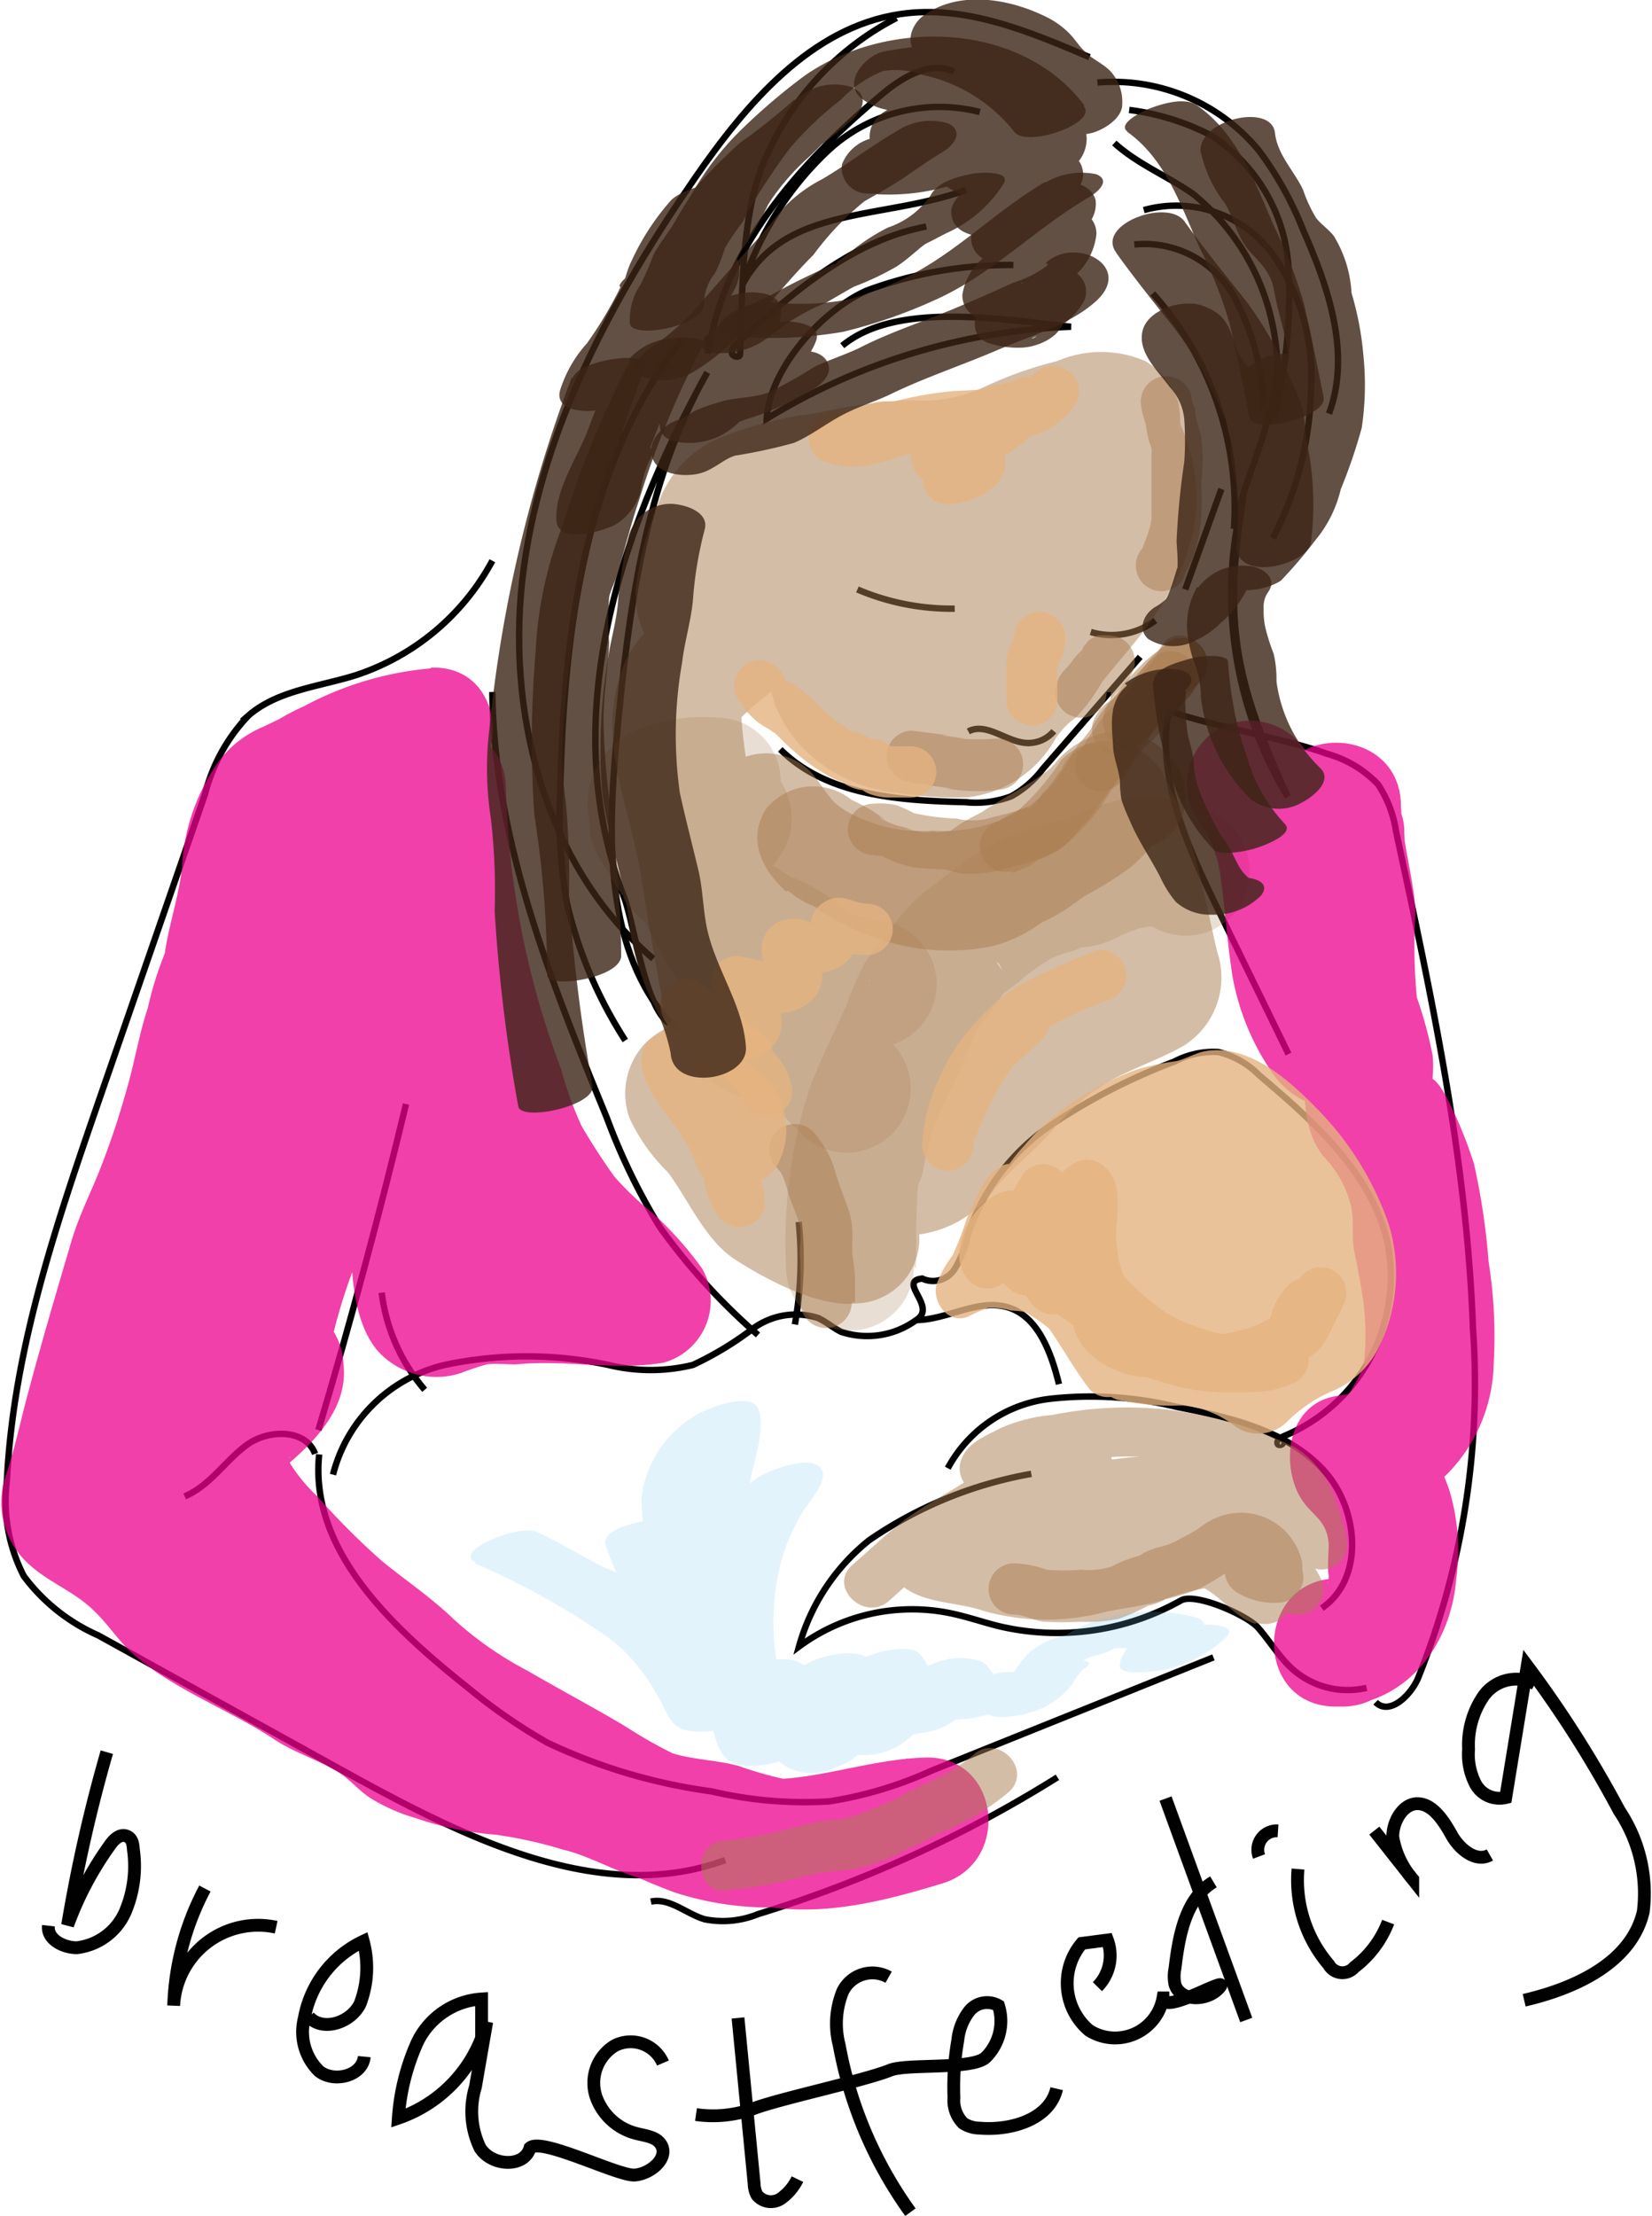 <svg xmlns="http://www.w3.org/2000/svg" viewBox="0 0 64.49 86.47"><defs><style>.cls-1,.cls-2{fill:none;stroke:#010101;stroke-miterlimit:10;}.cls-1{stroke-width:0.25px;}.cls-2{stroke-width:0.5px;}.cls-3{opacity:0.5;}.cls-4{fill:#a97c50;}.cls-5{opacity:0.25;}.cls-6{opacity:0.75;}.cls-7{fill:#ec008c;}.cls-8{opacity:0.8;}.cls-9{fill:#e5b380;}.cls-10{fill:#3c2415;}.cls-11{opacity:0.2;}.cls-12{fill:#73c1ec;}</style></defs><g id="Layer_2" data-name="Layer 2"><g id="Layer_1-2" data-name="Layer 1"><path class="cls-1" d="M19.22,21.88a9.37,9.37,0,0,1-5.34,4.47c-1.44.45-3.06.59-4.19,1.58A6.89,6.89,0,0,0,8,31l-4,11.54c-1.73,5-3.47,10-3.73,15.22a6.39,6.39,0,0,0,.66,3.74,7.28,7.28,0,0,0,2.9,2.31L14,69.43c4.43,2.41,9.57,4.9,14.31,3.15"/><path class="cls-1" d="M15.85,43.08q-1.54,6.41-3.42,12.72"/><path class="cls-1" d="M19.22,27c.06,5.77,2.28,11.28,4.47,16.62a24.51,24.51,0,0,0,2.06,4.25,24.38,24.38,0,0,0,3.84,4.22"/><path class="cls-1" d="M14.9,50.44a7.15,7.15,0,0,0,1.68,3.79"/><path class="cls-1" d="M12.46,56.75c-.39,3.74,2.85,6.75,5.79,9.09A21.62,21.62,0,0,0,21.37,68a21.77,21.77,0,0,0,6.41,1.9,15.83,15.83,0,0,0,4.59.39,15.4,15.4,0,0,0,4-1.2l11-4.42"/><path class="cls-1" d="M25.41,74.2c.73-.16,1.38.48,2.1.69a3.63,3.63,0,0,0,2.08-.2,49.23,49.23,0,0,0,11.69-5.34"/><path class="cls-1" d="M42.53,2.23c-2.35-1-4.86-2.06-7.39-1.68-3.47.51-6,3.49-8,6.38-3.17,4.6-5.93,9.67-6.69,15.21s.79,11.65,5.05,15.27"/><path class="cls-1" d="M39.56,10.34a16.1,16.1,0,0,0-5.73,1c-1.78.79-3.79,3.08-3.9,5a24.48,24.48,0,0,1,11.88-3.59c-2.73-.29-6.83-1-8.93.74"/><path class="cls-1" d="M37.72,7.41C34.44,8.6,30.67,8,29,11.08a12.63,12.63,0,0,1,3.38-5.25,6.39,6.39,0,0,1,5.87-1.46"/><path class="cls-1" d="M26.24,40c-2.64-2.88-2.53-7.26-2.17-11.15.45-4.94,1.09-10,3.54-14.32-3.54,6.41-5.87,13.66-3.24,20.5C24.78,36.12,25.2,39.55,26.24,40Z"/><path class="cls-1" d="M43.5,5.58c.91.83,2.1,1.3,3.09,2a8.92,8.92,0,0,1,3.22,5.92c.33,2.28-1.18,4.87-1.64,7.13A12.48,12.48,0,0,0,45,11.45"/><path class="cls-1" d="M50.3,41.13l-2.76-5.66c-1.18-2.43-2.4-5.08-1.92-7.74,1.63.6,4.54,1.08,6.17,1.68a4.37,4.37,0,0,1,2,1.19,4.52,4.52,0,0,1,.71,1.85c1.38,6.39,2.77,12.83,3,19.37A30.77,30.77,0,0,1,55.35,65.5c-.3.68-1.12,1.45-1.65.92"/><path class="cls-1" d="M37,57.29a5.22,5.22,0,0,1,4-2.71,14.26,14.26,0,0,1,4.95.32c2,.39,4.2.89,5.65,2.39s1.7,4.3,0,5.46"/><path class="cls-1" d="M40.26,57.51a16.08,16.08,0,0,0-6.33,2.59,8.08,8.08,0,0,0-2.74,4.15,7.42,7.42,0,0,1,5.87-1.31c.65.13,1.28.35,1.92.51a9.87,9.87,0,0,0,7.12-1c.57-.32,2.58.58,3,1.05s.78,1.07,1.25,1.53a3.24,3.24,0,0,0,3,.83"/><path class="cls-1" d="M13,57.54a5.88,5.88,0,0,1,4.36-4.28,15.46,15.46,0,0,1,6.39,0,6.94,6.94,0,0,0,3.3,0,12.78,12.78,0,0,0,2.32-1.4,2.83,2.83,0,0,1,2.57-.43c.32.15.59.39.9.54a3.24,3.24,0,0,0,2.91-.45C36.63,51,35,50,36,49.89a1,1,0,0,0,1.26-.36,4,4,0,0,0,.52-1.34A8.42,8.42,0,0,1,41,43.92a23.68,23.68,0,0,1,4.85-2.5,3.26,3.26,0,0,1,1.71-.37,3.35,3.35,0,0,1,1.6.91c2.13,1.8,4.37,3.8,5,6.51a6.75,6.75,0,0,1-4,7.55c-.14.06-.32.15-.29.3s.32,0,.17-.06"/><path class="cls-1" d="M44.28,9.54a4,4,0,0,1,3.87,2A9.59,9.59,0,0,1,49.33,16"/><path class="cls-1" d="M31.18,47.68a14.46,14.46,0,0,1-.15,4"/><path class="cls-1" d="M44.08,4.29a9.54,9.54,0,0,1,3.21,1,6.61,6.61,0,0,1,3,5,19.64,19.64,0,0,1-.56,6"/><path class="cls-1" d="M35.74,51.51c1.23,0,2.42-.85,3.6-.5s1.7,1.77,2,3"/><path class="cls-1" d="M7.21,58.39c1-.43,1.56-1.37,2.41-2s2.32-.64,2.68.34"/><path class="cls-1" d="M26.61,13.26C22.8,18.16,22,24.72,21.87,30.92a19.41,19.41,0,0,0,.26,4.31,17,17,0,0,0,2.28,5.37"/><path class="cls-1" d="M50.27,31.09a15.31,15.31,0,0,1-1.73-11.71C47.74,24.29,48.21,26.56,50.27,31.09Z"/><path class="cls-1" d="M42.84,3.22a7.37,7.37,0,0,1,6.3,2.65A13.35,13.35,0,0,1,50.88,9c1,2.26,1.86,4.82,1,7.14"/><path class="cls-1" d="M37.24,2.79c-1-.44-2.1.27-2.94,1-3.14,2.63-6.08,6-6.66,10l0-.68"/><path class="cls-1" d="M44.65,8.2a4.68,4.68,0,0,1,5,1.68,8.16,8.16,0,0,1,1.53,5.27A13.19,13.19,0,0,1,49.69,21"/><path class="cls-1" d="M35,.7a11.1,11.1,0,0,0-5,5.22c-1.1,2.19-1,5.46-1.11,7.9,0,.16-.3.11-.32-.05s.11-.29.22-.39c2.18-2,4.5-4,7.37-4.54"/><path class="cls-1" d="M30.46,29.24c1.82,1.81,4.65,2,7.21,2.06a3.94,3.94,0,0,0,1.81-.23A3.93,3.93,0,0,0,40.71,30l3.8-4.37"/><path class="cls-1" d="M33.47,23a9.37,9.37,0,0,0,3.8.75"/><path class="cls-1" d="M42.58,24.66a2.84,2.84,0,0,0,2.52-.45"/><path class="cls-1" d="M37.8,28.54c.7-.37,1.47.4,2.26.45a1.31,1.31,0,0,0,1.08-.46"/><path class="cls-1" d="M46.27,23l1.41-3.92"/><path class="cls-2" d="M4.17,68.37a59.89,59.89,0,0,0-1.53,6.75A12.88,12.88,0,0,1,4.29,72c.15-.22.39-.45.64-.36s.26.34.28.55a4.56,4.56,0,0,1-.33,2.43A2.36,2.36,0,0,1,3,76c-.53,0-1.17-.33-1.11-.86"/><path class="cls-2" d="M8,73.69a10.45,10.45,0,0,0-1.22,4.57,3.3,3.3,0,0,1,4-3.06"/><path class="cls-2" d="M12.06,78.7c.55.6,1.66.21,2-.52a3.94,3.94,0,0,0,.12-2.43,4.13,4.13,0,0,0-2.3,3,2.14,2.14,0,0,0,.58,2.07c.59.46,1.69.18,1.76-.57"/><path class="cls-2" d="M25.88,80.5A1.37,1.37,0,0,0,24,79.82a1.7,1.7,0,0,0-.73,2,2.25,2.25,0,0,0,1.62,1.44c.32.08.71.12.9.4.35.52-.36,1.15-1,1.21s-3.64-1.48-4.1-1.06c-.22.79-1.5.72-1.95,0a3.28,3.28,0,0,1-.18-2.38L19,78.89a5.35,5.35,0,0,1-3.45,3.76,8.61,8.61,0,0,1,.76-3A3,3,0,0,1,18.8,78l0,1.54"/><path class="cls-2" d="M28.81,78.74l.63,6.47a1,1,0,0,0,.11.44.7.7,0,0,0,.92.15,2,2,0,0,0,.66-.77"/><path class="cls-2" d="M34.69,77.15a1.29,1.29,0,0,0-1.79.55,3.34,3.34,0,0,0-.14,2.1,16.1,16.1,0,0,0,2.78,6.52"/><path class="cls-2" d="M27.17,82.51a4.62,4.62,0,0,0,2.27-.24c1-.38,4.29-1.08,5.31-1.49.66-.27,3.28,0,3.75-.52a2,2,0,0,0,.48-2,.89.89,0,0,0-1.13.2,2.21,2.21,0,0,0-.46,1.15,10.51,10.51,0,0,0-.15,2.24,1.26,1.26,0,0,0,.36,1,1.21,1.21,0,0,0,.65.19c1.23.1,2.72-.34,3-1.54"/><path class="cls-2" d="M47.37,73.43c-1.09.65-1.35,2.1-1.5,3.37a1.53,1.53,0,0,0,0,.64c.22.68,1.29.65,1.74.11s-2.2,1.12-2.21.41a1.9,1.9,0,0,1-2.88,1.27,2.41,2.41,0,0,1-.29-3.4l1-.13a1.73,1.73,0,0,1-.39,1.82"/><path class="cls-2" d="M50.67,72.93a5.08,5.08,0,0,0,1.2,3.73.61.61,0,0,0,1,.1A4,4,0,0,0,54.19,75"/><path class="cls-2" d="M45.5,70.18l3.15,8.64"/><path class="cls-2" d="M49.89,71.44a.74.74,0,0,0-.74,1"/><path class="cls-2" d="M53.65,71.43l1.5,1.9a3.36,3.36,0,0,1-.78-1.66c0-.62.42-1.32,1-1.29s1,.69,1.3,1.23.95,1.08,1.49.77"/><path class="cls-2" d="M59.92,65.7a1.57,1.57,0,0,0-2,.47,3.37,3.37,0,0,0-.59,2.09,2.51,2.51,0,0,0,.27,1.35,1.06,1.06,0,0,0,1.18.53L59.62,65a43.83,43.83,0,0,1,3.59,5.65,5.81,5.81,0,0,1,.94,3.94c-.46,2-2.67,3-4.65,3.46"/><g class="cls-3"><path class="cls-4" d="M30,26.07c0,2.62,2.52,4.65,5,4.86a13.63,13.63,0,0,0,2.79.18,4.53,4.53,0,0,0,3.37-2.21A2.94,2.94,0,0,1,42,28,7.2,7.2,0,0,0,43,26.65c.56-.75,1.43-1.66,2-2.52,1.71-2.43,2.27-4.82,1.07-7.6,0,.08.11.85,0,.11A4.36,4.36,0,0,0,46,15.7a2.9,2.9,0,0,0-1.29-1.61,4.33,4.33,0,0,0-3.44,0,15.19,15.19,0,0,0-2.83,1,5.67,5.67,0,0,1-2.94.52,20.93,20.93,0,0,0-3.61.51,14,14,0,0,0-4,1.06,4.33,4.33,0,0,0-2.2,2.48,12.7,12.7,0,0,0-.87,3.29c-.14,3,2.71,4.15,4.95,2.53a23.56,23.56,0,0,0,2.18-1.92c.3-.28.6-.58.92-.83-.27.21-.09,0,0,0l.14-.09q-.56.2-.21.12l-2.82-1.15.14.27-.34-1.26c.07,1.1-.59,2.57-.26,3.94a2.53,2.53,0,0,0,2.41,1.84A4.37,4.37,0,0,0,35,24.78c.56-.63,1-1.53,1.78-1.9L33.35,22l.11.23-.34-1.27a4.12,4.12,0,0,1-.42,1.48A3.89,3.89,0,0,0,32.52,25c.4,1.16,1.76,2.29,3.08,1.75,1.95-.8,3-2.49,4.82-3.49L36.66,21.1c0-.32.26-.54,0-.18-.14.2-.28.43-.4.64-.43.74-.79,1.5-1.28,2.21-1.58,2.31,2.14,5.25,3.93,3,1-1.31,2.12-2.59,3.16-3.9s1.79-2.77.84-4.29a2.55,2.55,0,0,0-2.83-1.15c-1.62.55-3.1,1.39-4.68,2a17.56,17.56,0,0,1-4.05.77,7.56,7.56,0,0,0-4.15,2.61c-1,1-2.25,1.74-2.82,3.08-1.21,2.85.25,5.6.66,8.41.25,1.66.56,3.29.85,4.94a10.85,10.85,0,0,0,.82,2.55c.12.27.67,1.09.68,1.23l1.83-2.41c.41-.07.32,0-.05-.17a7.18,7.18,0,0,0-1.1-.48,2.91,2.91,0,0,0-2.92.79,2.85,2.85,0,0,0-.58,2.87,7.22,7.22,0,0,0,1.5,2.12c.76,1,1.45,2.64,2.6,3.39s3.25,1.89,4.74,1.73a2.53,2.53,0,0,0,2.16-3.76c-.1-.17-.72-1.21-.66-.94s.17-.45.07-.18L31.89,47.8a12.11,12.11,0,0,0,3.66.4,4.37,4.37,0,0,0,3.32-1.85c.67-.81,1.51-1.43,2.21-2.24a8.14,8.14,0,0,1,2.38-2c.89-.47,1.82-.79,2.69-1.27a3.14,3.14,0,0,0,1.37-3.69c-.57-2.41-.93-4.82-2.15-7a2.52,2.52,0,0,0-3.93-.51,10.1,10.1,0,0,1-1.8,2.08,5.91,5.91,0,0,1-3.23.69A5.67,5.67,0,0,1,33.77,32a4.23,4.23,0,0,1-1.11-.61c-.38-.35-.65-.87-1-1.26a2.46,2.46,0,0,0-2.43-.64A3.11,3.11,0,0,0,28,34.77l-.64-1.1c.66,2.21,1.31,4.89,2.19,7.22.56,1.48,1.4,4.41,3.28,4.7,1.24.19,2.82-.3,3.08-1.75a14.72,14.72,0,0,0,.16-3.38,24.85,24.85,0,0,1,.16-3l-3.76,2.16.16.12-.9-.9c-.17-.3.2.51.24.59a9.19,9.19,0,0,0,.62,1.44,3.55,3.55,0,0,0,2.26,1.73c2.21.5,3.6-1.42,4-3.34L35.74,41c-.27-.07-1.59-1.22-.38,0a3.45,3.45,0,0,0,.64.5,3,3,0,0,0,2.64.12,3.49,3.49,0,0,0,1.54-1.33,3.74,3.74,0,0,0,.32-.49c.64-1.18.07.86-1.57.27l-1.11-.64c-.38-.38.22.27.29.33a2.87,2.87,0,0,0,1,.64,3,3,0,0,0,2.53-.14,5.63,5.63,0,0,0,1.24-1,2.83,2.83,0,0,0,.35-.34c.13-.21,0,.06-.17.1H41.71l.17,0L40.13,36l-.14.37a2.51,2.51,0,0,0,1.74,3.07,2.57,2.57,0,0,0,3.08-1.74l.14-.37c.52-1.31-.58-2.69-1.74-3.08a3.15,3.15,0,0,0-2.72.48c-.5.33-.9.92-1.4,1.21l1.27-.34h-.3l1.26.34-.18-.12.89.89c-.93-1.28-2.38-2.09-4-1.36a3.87,3.87,0,0,0-1.56,1.39q-.18.26-.33.51c-.44.8-.4-.08.59-.3h1.33l-.18,0,1.1.64c.18.3.18.32,0,.07L38.53,37a3.22,3.22,0,0,0-1.46-.82A2.53,2.53,0,0,0,34,37.94c0,.17-.08.34-.11.52-.11.89-.78-.21,1-.67H36.2c.67.69.88.83.66.43-.08-.14-.1-.18,0-.11a6,6,0,0,0-.26-.71A4.13,4.13,0,0,0,35,35.31c-1.64-1.26-3.65.5-3.77,2.16A24.28,24.28,0,0,0,31.07,40a11.34,11.34,0,0,1,0,2.47l3.08-1.74,1.19.88c0-.07-.09-.15-.14-.23s-.18-.33-.25-.48-.14-.29-.2-.44c-.18-.39,0,0-.09-.19-.25-.6-.46-1.21-.68-1.82-.43-1.2-.64-2.41-1-3.61-.17-.51-.46-1.08-.59-1.58-.09-.32-.08-.64-.18-1a1.89,1.89,0,0,0-.45-.85c-.31-.42-.27-.33.11.26v1.33l-.06.16-1.49,1.14.24-.08-2.44-.64c.45.46.76,1,1.24,1.48a7.87,7.87,0,0,0,2.29,1.34,11,11,0,0,0,4.77.93,11.72,11.72,0,0,0,5.31-1.15c1.49-.72,2.21-1.9,3.26-3.08l-3.93-.51a8.94,8.94,0,0,1,1,3.07c.1.57.2,1.13.34,1.68,0,.2.11.4.17.59s.14.68.12.34L43,37.09l-.09.19.9-.9c-.24.17-.83.34-1.33.58s-1.17.61-1.74.92a11.9,11.9,0,0,0-3,2.42c-.38.41-.69.89-1.09,1.27a13,13,0,0,0-1.36,1.22l-.39.5c-.12.12,0,.12.27,0s.42-.08.14-.07h-.65A4.9,4.9,0,0,1,33.21,43a2.58,2.58,0,0,0-3.07,1.75,5,5,0,0,0,0,2.83,8,8,0,0,0,1.12,2.15l2.16-3.77c.17.08.16.08,0,0a3,3,0,0,1-.45-.17c-.3-.13-.59-.29-.88-.43l-.41-.19c-.34-.21-.35-.18,0,.07s.31.27.08-.08a3.23,3.23,0,0,0-.37-.54c-.19-.25-.44-.47-.62-.72-.32-.46,0-.15-.34-.68a6.87,6.87,0,0,0-.89-1.05l-.26-.27c-.32-.41-.25-.18.2.7l-.73,1.77.17-.15-1.77.73c-.59-.22-.73-.26-.43-.1L27,45a5,5,0,0,0,1,.39,5.81,5.81,0,0,0,2.59.08,2.49,2.49,0,0,0,1.84-2.41,12.58,12.58,0,0,0-1.31-3.67,11.2,11.2,0,0,1-.47-2.14c-.15-.78-.41-1.5-.51-2.3a25.51,25.51,0,0,0-.69-3.67,21.17,21.17,0,0,1-.5-3.17q0,.13,0-.12c.1-.31,0-.22-.24.28,0-.1.48-.5.54-.57.44-.41.94-.74,1.36-1.17a7.09,7.09,0,0,1,1.26-1.25,2.92,2.92,0,0,1,1.29-.19c3.06-.21,5.45-1.88,8.26-2.84l-2.82-1.15.09.14L38.31,20c.25-.7.26-.85,0-.43.14-.17.15-.18,0,0-.28.38-.6.74-.9,1.11l-2.1,2.58,3.93,3c.55-.8,1-1.68,1.48-2.52a4.49,4.49,0,0,0,.9-2.67c-.23-1.84-2-3.15-3.76-2.15a12.21,12.21,0,0,0-2.34,1.71c-.33.3-.87,1.09-1.29,1.27l3.07,1.74c-.07.72,0,.84.08.35.07-.17.13-.35.2-.52s.2-.56.28-.84a4.18,4.18,0,0,0-.23-3.2,2.55,2.55,0,0,0-3.42-.9,6.54,6.54,0,0,0-2.18,1.94c-.17.21-.34.43-.52.64s-.25.28-.38.41c-.47.39-.24.34.7-.15l2.41,1.83c0,.37,0,.41,0,.13s.07-.36.11-.54.13-.62.19-.92a3.86,3.86,0,0,0-.35-2.81,2.57,2.57,0,0,0-2.83-1.15,6.67,6.67,0,0,0-2.95,2c-.41.39-.82.79-1.23,1.17-.15.13-.44.52-.19.18a2.7,2.7,0,0,1-.31.2,1.92,1.92,0,0,1,1.84.08l1.24,2.15a3.64,3.64,0,0,1,.39-1.78,4.44,4.44,0,0,0,.15-.52c.1-.3,0-.23-.21.19l0,0c-.15.13,0,.1.44-.1a24.8,24.8,0,0,1,4.74-.91,11.19,11.19,0,0,0,5-.86A9.92,9.92,0,0,1,42.15,19l.57-.15.41-.12c.49-.1.37-.11-.36-.05L41.67,18l.14.12L41.17,17a4.14,4.14,0,0,0,.12.86c.11.41.42.77.53,1.17a1.56,1.56,0,0,1-.29,1.33,16.76,16.76,0,0,1-1.25,1.78,14.36,14.36,0,0,0-1.43,1.69c-.12.22-.25.64,0,.23-.24.37-.79.59-1.1.94a7.75,7.75,0,0,0-.86,1.18c-.55,1,.17-.05.17,0s-.46-.09-.48-.09A11.14,11.14,0,0,1,35.28,26c-.06,0-.15-.11-.23-.11s-.09,0,0,.06c-.23-.42-.25-.36-.06.17,0-3.22-5-3.22-5,0Z"/></g><g class="cls-3"><path class="cls-4" d="M30.77,34.76a3.6,3.6,0,0,0,1.16.66c.44.19-.24-.22-.06,0a1.76,1.76,0,0,0,.4.27,9.37,9.37,0,0,0,2.21,1,8.37,8.37,0,0,0,4.3.22,5.74,5.74,0,0,0,2-1c.27-.19-.49.26.07,0a7.07,7.07,0,0,0,.76-.43c.28-.18.53-.39.81-.56a14.5,14.5,0,0,0,1.76-1.11,8.62,8.62,0,0,0,.79-.81c.22-.25.13-.11,0,0,.29-.26-.43.13-.54.14a2.06,2.06,0,0,0,1.81-2.53,2.79,2.79,0,0,0-2.88-2.06,3.45,3.45,0,0,0-2.21,1.28,3.45,3.45,0,0,0-.26.28c-.25.28.12-.14.13-.13l-.7.5c-.56.35-1.13.66-1.67,1,0,0-.49.31-.25.17l-.34.18a6.1,6.1,0,0,0-.94.58c-.23.19.31-.12,0,0-.43.16,0,0,.11,0s-.58.07-.69.07c-.46,0-.05-.08,0,0a1.22,1.22,0,0,0-.34,0c-.26,0-.51-.08-.77-.12s.18,0,.23.06a2.08,2.08,0,0,0-.48-.17c-.1,0-.8-.25-.84-.38.25.16.3.19.16.08l-.15-.11a5.08,5.08,0,0,0-.82-.49l-.3-.15c-.49-.19.43.37,0,0a2.38,2.38,0,0,0-3.31.34c-.77,1.2-.19,2.38.76,3.24Z"/></g><g class="cls-3"><path class="cls-4" d="M35.61,30.54l.74.08-.26,0,1.09.15-.27,0a8.47,8.47,0,0,0,1.12.1c.3,0,.6,0,.91-.05a1,1,0,0,0,0-2,11,11,0,0,1-1.52,0l.27,0-.93-.13.26,0-1.41-.18a1,1,0,0,0-1,1,1,1,0,0,0,.3.71,1.08,1.08,0,0,0,.7.29Z"/></g><g class="cls-3"><path class="cls-4" d="M43.36,27v0l0,.26a.08.08,0,0,1,0,0l-.1.24a.41.41,0,0,1,0-.09l-.15.2c.06-.08.14-.15.21-.23s.24-.32.36-.48l-.15.2a4.11,4.11,0,0,1,.29-.3,1.82,1.82,0,0,0,.27-.35,1.79,1.79,0,0,0,.13-.32,1,1,0,0,0,0-.17,1.1,1.1,0,0,0,0-.18l-.73,1h0l-.27,0h.09l-.27,0h0a.65.65,0,0,0,.39,0,.66.66,0,0,0,.38-.12.84.84,0,0,0,.28-.25.86.86,0,0,0,.18-.34,1.06,1.06,0,0,0-.11-.78l-.15-.2a1,1,0,0,0-.44-.25,2,2,0,0,0-.34-.05l-.17,0-.18,0-.23.1a.78.78,0,0,0-.28.26.42.42,0,0,0-.13.22.75.75,0,0,0-.09.39v0l0-.26a.19.19,0,0,1,0,.07l.1-.24a.54.54,0,0,1-.07.13l.15-.2a3,3,0,0,1-.25.26c-.14.14-.25.32-.38.48l.16-.2-.24.28a1.28,1.28,0,0,0-.42.93,1,1,0,0,0,.29.7.72.72,0,0,0,.33.21.82.82,0,0,0,.38.09,1,1,0,0,0,.71-.3,1,1,0,0,0,.29-.7Z"/></g><g class="cls-3"><path class="cls-4" d="M46.18,22.52a5.07,5.07,0,0,0,.63-1.63,9.36,9.36,0,0,0,.08-2.05,7.38,7.38,0,0,0,0-1.82c-.07-.26-.16-.52-.21-.79s0-.27-.08-.41-.08-.37-.07-.14a1,1,0,0,0-2,0,2.94,2.94,0,0,0,.17.78c.06.24.08.49.15.73,0,0,.13.42.1.25a1.61,1.61,0,0,1,0,.31c0,.28,0,.57,0,.85s0,.58,0,.87,0,.63,0,.8a4,4,0,0,1-.18.67l-.14.36c0-.09,0-.07,0,0s-.07.12-.1.18a1,1,0,1,0,1.72,1Z"/></g><g class="cls-3"><path class="cls-4" d="M34.13,33.39s.59,0,.37,0,.26.16.25.16a3.72,3.72,0,0,0,.93.29,9.08,9.08,0,0,0,1,.07c.28,0,.56.13.84.17a4.83,4.83,0,0,0,2-.27,7.38,7.38,0,0,0,1.73-.6,7.6,7.6,0,0,0,2.19-2.49c.29-.45.67-.84.94-1.3a7,7,0,0,0,.94-1.45l-.45.6A6.38,6.38,0,0,0,47,26.31c.58-1.15-1.15-2.17-1.72-1a3.63,3.63,0,0,1-.92,1.18c-.39.34-.78.48-1,1l.26-.45a7.94,7.94,0,0,0-.93,1.23c-.22.4-.57.71-.82,1.1a5.45,5.45,0,0,1-1.67,2.07,7.56,7.56,0,0,1-1.4.43,2.56,2.56,0,0,1-1.45.07,9.19,9.19,0,0,1-1.67-.21,5.24,5.24,0,0,0-.68-.31,3,3,0,0,0-.9-.06,1,1,0,0,0,0,2Z"/></g><g class="cls-3"><path class="cls-4" d="M45.51,25.18l-.12.11.2-.15a3.8,3.8,0,0,0-.55.42,4.61,4.61,0,0,0-.44.55l.16-.2c-.19.23-.42.44-.63.65a3.65,3.65,0,0,0-.3.27,1.55,1.55,0,0,0-.24.33.76.76,0,0,1-.09.18l.15-.2a.47.47,0,0,1-.1.1l.2-.16c-.13.1-.27.17-.4.26a1.81,1.81,0,0,0-.34.28,1.73,1.73,0,0,0-.35.58,1,1,0,0,0,.11.77,1,1,0,0,0,.59.46,1,1,0,0,0,.77-.1l.21-.15a1,1,0,0,0,.25-.45v0l-.1.24a.56.56,0,0,1,0-.08l-.16.2a.8.8,0,0,1,.13-.13l-.2.15c.14-.1.3-.18.44-.28a1.72,1.72,0,0,0,.49-.48c0-.09.07-.19.13-.28l-.15.21a2.43,2.43,0,0,1,.29-.26c.1-.09.19-.2.28-.29a5.75,5.75,0,0,0,.68-.8l-.16.21a1.47,1.47,0,0,1,.21-.22l-.2.16a4.51,4.51,0,0,0,.59-.47,1,1,0,0,0,0-1.41,1,1,0,0,0-.71-.29,1,1,0,0,0-.7.29Z"/></g><g class="cls-3"><path class="cls-4" d="M45.42,25.18a3.42,3.42,0,0,1-.4.36l.2-.15a4.62,4.62,0,0,0-.64.53l-.43.45a6.81,6.81,0,0,0-.53.65c-.12.16-.22.34-.34.5l.15-.2-.09.11a1,1,0,0,0-.29.71,1,1,0,0,0,.29.7,1,1,0,0,0,.71.3,1,1,0,0,0,.7-.3c.25-.27.43-.59.65-.88l-.16.2a6.28,6.28,0,0,1,.49-.54,6.5,6.5,0,0,1,.52-.53l-.2.16a4.94,4.94,0,0,0,.79-.66,1.08,1.08,0,0,0,.29-.7,1,1,0,0,0-.29-.71,1,1,0,0,0-.71-.29,1,1,0,0,0-.71.29Z"/></g><g class="cls-3"><path class="cls-4" d="M45,25.68a4.36,4.36,0,0,0-.43.43c-.13.18-.22.37-.33.55,0,0-.14.18,0,0s0,0,0,0L44,27c-.13.14-.26.27-.4.4s-.26.25-.38.38a5.13,5.13,0,0,0-.44.6,4.84,4.84,0,0,0-.33.46l-.14.24a.41.41,0,0,1-.05.09c-.09.17.15-.17,0,0a1,1,0,0,0,0,1.41,1,1,0,0,0,1.42,0,2.64,2.64,0,0,0,.41-.58,2.8,2.8,0,0,1,.3-.46l.18-.25s.12-.17,0,0,0,0,0,0,.26-.25.39-.38a7.5,7.5,0,0,0,.89-1,2.36,2.36,0,0,0,.29-.48c.07-.14-.13.13-.05.06l.1-.1.2-.18A1,1,0,1,0,45,25.68Z"/></g><g class="cls-3"><path class="cls-4" d="M41.84,29.43a2.41,2.41,0,0,0-.36.48c0,.05,0,.09-.07.14l-.06.08-.06.08-.22.33-.07.09c.11-.13.12-.16.06-.08l-.13.15a4.42,4.42,0,0,0-.39.47,1.13,1.13,0,0,0-.1.13l-.06.09c-.06.09,0,.06.06-.07-.06,0-.1.11-.15.15s-.08.07-.12.12c.14-.1.16-.13.08-.07l-.09.05-.18.09.24-.1a6.22,6.22,0,0,0-.71.29c-.17.09-.3.23-.48.31l.24-.1-.08,0,.27,0-.23,0,.27,2a1.23,1.23,0,0,0,.41-.17,3.4,3.4,0,0,0,.28-.21c.12-.1-.18.12-.07,0l.51-.27a1,1,0,1,0-1-1.73,3.68,3.68,0,0,0-.44.23,2.6,2.6,0,0,0-.33.25c-.13.1.17-.12.07-.06l-.1.06.24-.11-.09,0a1,1,0,0,0-.72,1.1,1,1,0,0,0,1,.87,2.23,2.23,0,0,0,.88-.21c.17-.09.31-.23.49-.31l-.24.1a4.17,4.17,0,0,0,1.08-.53,2.46,2.46,0,0,0,.41-.38c.1-.11.18-.23.27-.35l.06-.09c0-.06.14-.14,0,0a5.47,5.47,0,0,0,.71-.88l.08-.11s.1-.14,0,0,.12-.15.13-.16a.61.61,0,0,0,.07-.1,1.62,1.62,0,0,0,.1-.18l.07-.11c.05-.09-.17.2,0,.07a1,1,0,1,0-1.41-1.41Z"/></g><g class="cls-3"><path class="cls-4" d="M33.38,50.8c0-.29,0-.59,0-.89s-.07-.69-.11-1c0,.11,0,0,0,0v-.21c0-.14,0-.28,0-.42a2.91,2.91,0,0,0-.12-1c-.17-.51-.38-1-.53-1.52a3.93,3.93,0,0,0-.89-1.61,1,1,0,0,0-1.41,0,1,1,0,0,0,0,1.41l.13.15c-.06-.08-.06-.07,0,0s.19.36.1.16a5.31,5.31,0,0,1,.21.64c.14.47.36.91.49,1.38l0,.13c0-.11,0-.11,0,0v.41a4.43,4.43,0,0,0,0,.89c0,.07,0,.14,0,.21s0-.06,0,.07,0,.22,0,.33c0,.3,0,.6,0,.89a1,1,0,0,0,1,1,1,1,0,0,0,1-1Z"/></g><g class="cls-5"><path class="cls-4" d="M35.76,49.47c0-1,0-2.06.07-3.08.06-.71-.12.1.08-.3a2,2,0,0,0,.15-.53,9.59,9.59,0,0,1,.27-1.18,5.6,5.6,0,0,1,.33-.89c.19-.43.4-.85.6-1.27a18,18,0,0,0,.72-1.7c.05-.11.16-.34,0-.11,0,0,.4-.6.2-.33a8.86,8.86,0,0,0,1-1.35c-.05.09-.38.31-.14.14l.77-.59a8.85,8.85,0,0,1,.84-.64,3.86,3.86,0,0,1,.56-.32h0l.25-.09c.25-.07.51-.15.75-.24L42,37l.67-.09a3.39,3.39,0,0,0,1-.36c.38-.2-.07,0,.2-.1l.62-.23c.08,0,.64-.11.36-.11s-.13,0,.14,0l-.2,0,.23.06c-.24-.11-.23-.1,0,0a2.5,2.5,0,0,0,2.53-4.32,5.51,5.51,0,0,0-4.07-.59,10.62,10.62,0,0,0-1.63.6c-.25.11-.76.32-.21.14s-.68.1-.85.15a9.66,9.66,0,0,0-3.32,1.61l-1,.75c.3-.24-.19.15-.24.18a7.23,7.23,0,0,0-1.54,1.68c.22-.3-.26.32-.25.31a9.41,9.41,0,0,0-.7.93,12.41,12.41,0,0,0-.75,1.76c.16-.38-.19.4-.19.39l-.36.77c-.29.62-.58,1.25-.82,1.89a19.64,19.64,0,0,0-.94,7,2.5,2.5,0,0,0,5,0Z"/></g><g class="cls-5"><path class="cls-4" d="M34.08,35.83h-.37c-.29,0-.23,0,.16,0,0,0-1-.22-.22,0a4.92,4.92,0,0,1-.61-.3c-.43-.2.32.29,0,0a8,8,0,0,0-1.66-1.11l-.79-.33c.28.13.31.13.07,0a4.26,4.26,0,0,0-.55-.34c-.14-.1-.1-.06.13.1l-.3-.26c-.18-.19-.36-.38-.53-.58a3.43,3.43,0,0,0-.53-.55c-.39-.29.2.36-.11-.15a2.7,2.7,0,0,0-.68-.83c.49.86.54.89.16.07a.71.71,0,0,0-.16-.28c-1.21-2,.35,2-.07-.14,0-.17-.09-.34-.11-.51v1.33a1.55,1.55,0,0,1-.58.9c-.16.12-.14.11.07,0-.13.06-.69.12-.47.15a7.36,7.36,0,0,0,1.05,0,2.5,2.5,0,0,0,0-5,3.22,3.22,0,0,0-1.55.4,2.43,2.43,0,0,0-1.24,2.16,3.78,3.78,0,0,0,.52,1.91,4.08,4.08,0,0,0,.6.77l.12.11c.19.2.13.13-.18-.22l-.34-1.26V32l.35-1.27c.24-.26.3-.33.16-.2l-.16.14.27-.22-.62.48a4.51,4.51,0,0,0-.81.88,3.58,3.58,0,0,0-.4,3.1A18.34,18.34,0,0,0,25.73,37a8.53,8.53,0,0,0,.57,1c.09.14.16.29.25.43l-.08-.16a2.25,2.25,0,0,1,.08.24s.15.4.11.44c0-.34,0-.42,0-.23s0,.11.07-.26c-.21,0-.16,1.49-.14,1.65a3.31,3.31,0,0,0,2.49,2.73A7.06,7.06,0,0,0,30,43c-.67-.1-.23,0-.06.07l.5.17c.44.13-.25-.13,0,0s.1,0-.23-.19l-.23-.31a2.48,2.48,0,0,0,.27.39,8.66,8.66,0,0,0,1,1.08,2.5,2.5,0,1,0,3.54-3.53l-.38-.35c-.42-.32.25.42,0,0a4.87,4.87,0,0,0-1-1.09,7.28,7.28,0,0,0-2.4-1.1c-.32-.09-.67,0-1-.14.88.24,2,.78,1.48,2.17a3.57,3.57,0,0,0,.19-1.4,7.15,7.15,0,0,0-.81-2.9c-.33-.62-.68-1.21-1-1.85a8.28,8.28,0,0,0-.55-.92c.22-.07.12,1,.13.94,0,.14-.5.85-.25.56s-.33.29-.11.08.51-.37.74-.57a3.39,3.39,0,0,0,1-1.5A2.78,2.78,0,0,0,30.09,30c0-.05-.27-.32-.29-.3s.34.82.34.85L28.9,32.7l.14-.06L27.78,33h.15V28a6.53,6.53,0,0,0-3.11.51A3.13,3.13,0,0,0,23,32a.83.83,0,0,0,0,.15c.05.18.05.17,0,0q-.09-.57.06.51a1.1,1.1,0,0,0,.16.46,3.8,3.8,0,0,0,.6,1c.29.35-.18-.35-.23-.45a4.94,4.94,0,0,0,.71,1.25.82.82,0,0,0,.17.2c.12.12.08.07-.12-.17-.15.17.78,1,1,1.22a17.81,17.81,0,0,0,1.95,1.83,9.64,9.64,0,0,0,.86.55c.3.17.66.23,1,.4-.49-.28,0,.07.12.14s.4.18.48.3c-.23-.19-.28-.22-.14-.1a6.41,6.41,0,0,0,.58.45,4.59,4.59,0,0,0,.87.48,6.75,6.75,0,0,0,3,.67,2.52,2.52,0,0,0,2.5-2.5,2.55,2.55,0,0,0-2.5-2.5Z"/></g><g class="cls-6"><path class="cls-7" d="M16.82,26.08a12.79,12.79,0,0,0-4.92,1.46c-.35.16-.69.33-1,.52-.12.06-.87.41-.5.25a4.15,4.15,0,0,0-1.8,1.32,7.78,7.78,0,0,0-1.5,4.28c-.17,1.36-.65,2.57-.74,3.94l.34-1.26a13.4,13.4,0,0,0-.93,2.74c-.35,1.05-.52,2.16-.84,3.23a30.76,30.76,0,0,1-1,3c-.39,1-.87,1.91-1.18,3-.59,2-1.18,4-1.73,6.08-.26,1-.46,1.92-.77,2.87A3.24,3.24,0,0,0,1.09,61c.7.66,1.57,1,2.31,1.61S4.57,64,5.26,64.6C6.91,66,9,66.73,10.75,67.9c.79.51,1.73.79,2.5,1.28.41.26.75.67,1.16.95a7,7,0,0,0,1.81.81,12.55,12.55,0,0,0,3.13.65,17,17,0,0,1,2.62.58c1.09.26,2.07.88,3.16,1.16s2.35.46,3.52.8c2.83.81,5.42.19,8.14-.64s2.24-5-.67-4.91-5.51,1.5-8.39.49a18.62,18.62,0,0,1-3.32-1.71c-1.26-.75-2.55-1.43-3.82-2.17a13.7,13.7,0,0,1-2.87-2c-.88-.85-1.84-1.49-2.79-2.26a29,29,0,0,1-2.54-2.54,6.44,6.44,0,0,1-1.06-1.28,10.09,10.09,0,0,0-.63-1.76,2.54,2.54,0,0,0-4.57.59c-.71,2,0,5.07,1.85,6.3a2.51,2.51,0,0,0,3-.39,2.62,2.62,0,0,0,.4-3c-.09-.18-.19-.5-.1-.13a3.79,3.79,0,0,1-.09-.89,8,8,0,0,1,.12-1,2,2,0,0,0,0-.34c0-.31,0-.18,0,.4l-.9.9c1.37-1.05,3.22-2.57,3-4.54a2.57,2.57,0,0,0-1.54-2.29,2.47,2.47,0,0,0-2.73.52c-.19.23-.37.46-.55.7s-.16.29,0,.09l1.1-.64-.25.09,3.17,2.41A21.51,21.51,0,0,1,14,49a47.07,47.07,0,0,0,1.45-5.23c.18-.95.29-1.92.41-2.89s0-1.92.24-2.83a11.87,11.87,0,0,0,.27-5.4c-.32-1.45-2.41-2.45-3.67-1.49-1.84,1.39-2.39,4-2.9,6.12-.63,2.66-1.29,5.37-2.05,8-.62,2.11-2,3.86-2.7,6-.37,1.2-.35,2.49-.75,3.68-.17.47-.39.92-.52,1.41,0,.2-.07.4-.12.58s-.33.5-.11.28l4.27,1.77c0,.58.19-.17.29-.38.25-.56.4-1.15.66-1.7.6-1.31,1.24-2.6,1.8-3.92,1.1-2.57,2.36-5.1,3.29-7.73a34,34,0,0,1,3.35-6.69,16.75,16.75,0,0,0,1.63-3.91,12.25,12.25,0,0,0,.91-3.83h-5a38.14,38.14,0,0,0,2.4,12.5c.35.91.57,1.87,1,2.76s1,1.57,1.44,2.32a10.34,10.34,0,0,0,2.07,2.21A9.89,9.89,0,0,1,23.13,52l1.49-3.67a3.94,3.94,0,0,1-1.07-.09,15.14,15.14,0,0,0-2.69-.11l-2,.15c-.64,0-1.49.48-2,.51l1.26.34-.17-.1.9.89c.23.42,0-.19,0-.3,0-.28-.16-.55-.18-.83-.06-.73.09-1.5.09-2.23,0-1.63.08-3.27,0-4.89l-4.91.66a15.92,15.92,0,0,0,1.95,4.73c.31.58.52,1.2.85,1.76a7.3,7.3,0,0,0,2.06,2,2.51,2.51,0,0,0,3.42-.9,2.57,2.57,0,0,0-.9-3.42c-.4-.3-.21-.09-.42-.49-.31-.59-.57-1.21-.9-1.81A10.32,10.32,0,0,1,18.65,41c-.49-2.76-5.07-2.14-4.91.67a54,54,0,0,1,0,6.23c-.08,1.49,0,3.9,1.19,5a3.09,3.09,0,0,0,3.05.68A10.65,10.65,0,0,1,19,53.24c.35-.05.78,0,1.14,0,1.95-.2,3.85.26,5.77-.07a2.51,2.51,0,0,0,1.5-3.67,13.62,13.62,0,0,0-1.93-2.16A12.38,12.38,0,0,1,24,45.93c-.44-.6-.92-1.35-1.3-2a14.05,14.05,0,0,1-.79-2.2,33.38,33.38,0,0,1-2.16-11c-.07-3.21-5-3.22-5,0a11.33,11.33,0,0,1-.9,3.12,17,17,0,0,1-1.64,3.24c-.71,1.23-1.33,2.5-2,3.77-.56,1.08-.85,2.25-1.37,3.34C7.64,46.73,6.72,49.4,5.6,51.94c-.59,1.33-1.31,2.61-1.81,4a11.53,11.53,0,0,0-1,3c-.15,2.23,2.8,3.2,4.27,1.77a6.17,6.17,0,0,0,1.48-2.88c.27-1.1.7-2.08.88-3.21a9,9,0,0,1,.82-2.93c.52-.94,1-1.93,1.49-2.91,1.1-2.4,1.46-5.05,2.16-7.58.33-1.21.6-2.45,1-3.65.18-.59.37-1.17.55-1.76s.47-.85-.22-.32L11.55,34c.33,1.51-.41,2.88-.52,4.37a39.15,39.15,0,0,1-.67,5.38c-.73,3.47-2.58,6.8-2.71,10.39a2.51,2.51,0,0,0,3.16,2.41,3.51,3.51,0,0,0,1.44-.82c.15-.15.69-1,.49-.7L8.48,53.23l0,.29.35-1.26a5.57,5.57,0,0,1-.58.93c-.16.23-.11.2.14-.06a2.06,2.06,0,0,0-.37.23,3.63,3.63,0,0,0-1.63,2.75,8.83,8.83,0,0,0,.68,5.22l3.42-3.42-.16-.1.9.89a1.79,1.79,0,0,1-.3-1.44l-4.57.6c-.11-.16.07.48.09.56a4.43,4.43,0,0,0,.47,1,17.66,17.66,0,0,0,1.54,2c.45.55,1,1,1.5,1.48a16.9,16.9,0,0,0,1.42,1.51c1,.86,2.06,1.55,3,2.46a15.36,15.36,0,0,0,1.72,1.51c.61.4,1.3.69,1.93,1.07,1.39.81,2.81,1.6,4.21,2.4a22.67,22.67,0,0,0,4.12,2,12,12,0,0,0,4.79.53c.84-.08,1.65-.28,2.48-.42a19.06,19.06,0,0,1,2.45-.43l-.66-4.92a10.79,10.79,0,0,1-4.61.85,15.05,15.05,0,0,1-2-.56c-.79-.21-1.61-.23-2.4-.44a12.19,12.19,0,0,1-1.82-.7,20.62,20.62,0,0,0-2.43-.74c-1.42-.44-2.85-.42-4.25-.83a3,3,0,0,1-1.3-.7,10.76,10.76,0,0,0-2.17-1.28c-1.3-.64-2.52-1.46-3.79-2.16a13.91,13.91,0,0,1-2.09-1.19A12.08,12.08,0,0,1,7.5,59.66a8.83,8.83,0,0,0-1.87-1.52,8.6,8.6,0,0,0-.92-.55c.08,0-.22-.38-.11-.14l.25,1.92c.1-.6.57-1.8.76-2.65s.44-1.71.62-2.57a27.47,27.47,0,0,1,.87-2.8c.26-.78.4-1.62.69-2.39s.7-1.48,1-2.22a25.68,25.68,0,0,0,.94-2.85c.27-.89.44-1.8.67-2.7a14,14,0,0,0,.7-2.94l-.34,1.26a10.17,10.17,0,0,0,.89-3.18c.22-1,.28-2.06.54-3,0-.11.1-.63.09-.4s.28-.5-.09,0c-.31.2-.28.2.09,0l.54-.23c.27-.13.51-.33.78-.47a8.1,8.1,0,0,1,3.22-1.18c3.21-.11,3.23-5.11,0-5Z"/></g><g class="cls-6"><path class="cls-7" d="M46.65,31.83a4.87,4.87,0,0,1,1,2.4c.18,1.29.26,2.6.47,3.9a9.61,9.61,0,0,0,1.45,3.59,3.35,3.35,0,0,0,3.7,1.48A2.41,2.41,0,0,0,55,41.45a9.82,9.82,0,0,0-.17-2.72,20.93,20.93,0,0,1-.15-2.27c0-1,.09-1.91.14-2.87a7.64,7.64,0,0,0,0-1.07,2.17,2.17,0,0,0-.17-.91c-.3-.72-.34-.8-.12-.23h-5a28.89,28.89,0,0,0,.48,3.69,17.55,17.55,0,0,1,.06,3,7.81,7.81,0,0,0,.14,1.74c.13.58.47,1.1.57,1.67.25,1.3,0,2.48.87,3.63a4.17,4.17,0,0,1,1.1,2c.12.53,0,1.13.11,1.68s.22,1.1.31,1.65a10.3,10.3,0,0,1,.06,2.88,7.77,7.77,0,0,1-.53,1c0,.08-.3.34,0,.16s-.54,0-.58,0c-1.75.33-2.08,2.33-1.5,3.67.44,1,1.16,1,1.25,2.09,0,.37-.06,1,0,1.23,0,0,0,.33-.06.29.33-.28.37-.34.13-.17s-.18.14.21,0c-3.21.11-3.23,5,0,5h.24c3.22,0,3.22-5,0-5h-.24v5c2.75-.1,4.49-2.36,4.7-5a8.14,8.14,0,0,0-.28-3.47,10.73,10.73,0,0,0-.65-1.48,6,6,0,0,0-.67-.84c-.09-.09-.36-.44-.28-.25l-1.49,3.67a6.31,6.31,0,0,0,4.83-6,18.63,18.63,0,0,0-.2-4,26.71,26.71,0,0,0-.57-3.81,16.89,16.89,0,0,0-.75-1.94c-.16-.33-.64-1.43-1-1.41-.22-.21-.17-.1.14.33V42a5.36,5.36,0,0,0,0-.8,16,16,0,0,0-.62-2.28,20.86,20.86,0,0,1-.05-3.36c-.09-1.4-.54-2.76-.57-4.16-.07-3.22-5-3.23-5,0a3.81,3.81,0,0,0,.3,1.63c.28.67,0-.69,0,.4s-.15,1.9-.15,2.86a19.91,19.91,0,0,0,.55,4.88V39.83l-.05.29L52,38.37l-.32.05H53l.19.08.9.9c-1.11-1.51-1.24-3.25-1.36-5.06a9.68,9.68,0,0,0-1.74-5,2.57,2.57,0,0,0-3.42-.9,2.51,2.51,0,0,0-.9,3.42Z"/></g><g class="cls-8"><path class="cls-9" d="M38.72,50.18a3.54,3.54,0,0,0,.86.78,8.39,8.39,0,0,1,1.11.67c.51.41,1.5,1.16,1.56,1.87L44,52.79c-.47-.6-.83-1.26-1.26-1.88a4.42,4.42,0,0,0-1.21-1.47,5,5,0,0,0-1.93-.34A4.59,4.59,0,0,0,38.28,49a4,4,0,0,0-1,.39l1.23,1.24c.06-.26.31-.45.44-.68a9,9,0,0,0,.45-1.12,6.54,6.54,0,0,1,.7-1.62L38.6,46.12c.11-.28-.05,0-.14.1a1.74,1.74,0,0,0-.28.5,4.85,4.85,0,0,0-.17,1c-.11.79.91,1.19,1.5.86a2.85,2.85,0,0,0,1.18-1.25,6.23,6.23,0,0,1,1-1.62,7.94,7.94,0,0,1,3.07-1.95c.69-.28,1.41-.22,2.09-.5a1.67,1.67,0,0,1,1.7.26,9,9,0,0,1,2.86,3.16,6.2,6.2,0,0,1,.9,4,2.73,2.73,0,0,1-.71,1.51,10.37,10.37,0,0,1-1.66.85,4.39,4.39,0,0,0-.66.47,1.48,1.48,0,0,0-.3.31l-.14.16h.38a3,3,0,0,0-.62-.46,4.43,4.43,0,0,0-1-.39,6.5,6.5,0,0,0-1.91-.29c-.32,0-.65,0-1,0a4.45,4.45,0,0,0-.48-.1c.09-.13.22.75.25.25A7.68,7.68,0,0,0,44,50.78a3.49,3.49,0,0,0-.91-1.7,5.59,5.59,0,0,0-1.64-1c-.09-.05-.27-.22-.37-.2s-.15,0,0,.23l.07-.18a4.47,4.47,0,0,0,.7-1.13L40,46a14.61,14.61,0,0,0-.46,2.46,1,1,0,0,0,1.71.71,4.35,4.35,0,0,0,.9-1.65,3,3,0,0,0,.29-.83c0-.22,0-.58.19-.74L41,45.49c.17.91-.23,1.85,0,2.76a1,1,0,0,0,1.83.24,6.38,6.38,0,0,0,.65-1.63c.09-.31.09-.93.33-1.13l-1.68-1c-.16,1.17-.56,2.29-.63,3.49s1.33,1.22,1.87.5a3.83,3.83,0,0,0,.38-1.14c.11-.31.34-.56.46-.88s.15-.59.22-.88.1-.37.14-.55.19-.29,0-.18l-1.37-.35c-.19-.4,0-.28-.11-.08a3.54,3.54,0,0,0-.11.44c-.11.39-.24.77-.35,1.16-.19.71-.32,1.49.4,2a1,1,0,0,0,1.21-.16,6.46,6.46,0,0,0,.94-1.68,3.45,3.45,0,0,1,.14-.34c.29-.64.2,0-.56-.16l-.7-.7c.14.91-.72,1.7-.38,2.64.27.73,1.43,1.08,1.83.24.26-.54.48-1.06.75-1.59a5.93,5.93,0,0,1,.6-1.27l-1.7-.71a5.32,5.32,0,0,1-.22.85c-.07.33-.07.65-.17,1a1,1,0,0,0,1.93.53c.16-.53.21-1.09.4-1.61.08-.23.23-.43.3-.67,0-.06.15-.64,0-.41l-1.86-.51c0,.42-.25.68-.34,1.06q-.45.57.87.21l-.1-.17c-.1-.44,0-.14-.15,0-.34.34-.2.16.17.21a4.18,4.18,0,0,1,.79.21,11.47,11.47,0,0,1,1.27.62,5.7,5.7,0,0,1,1.19.58,2,2,0,0,1,.66,1A16.33,16.33,0,0,1,50.62,49c.15.66.23,2.07-.34,2.54a3.86,3.86,0,0,1-2.54.28,3.54,3.54,0,0,1-1.42-.55,5.39,5.39,0,0,1-1.16-.69c-.64-.67-.58-1.84-.8-2.67a1,1,0,0,0-2,.27c.05,1,.09,1.91.19,2.86a2.57,2.57,0,0,0,.92,2,1,1,0,0,0,1.47-.6,8.57,8.57,0,0,0,.13-2.37,6.52,6.52,0,0,1-.14-2H43q.32,1.56.51,3.15c.08.62.08,1.52.6,2a1,1,0,0,0,1.67-.44c.72-2,.49-4.43.43-6.53l-2,.26a16.07,16.07,0,0,1,.26,2.94A8,8,0,0,0,44.86,52a1,1,0,0,0,1.93,0,12.46,12.46,0,0,0,.31-2.65c.07-.89.15-1.75.15-2.64h-2c0,.82,0,1.63,0,2.45a9.16,9.16,0,0,0,0,2.22,1,1,0,0,0,1.83.24,7.44,7.44,0,0,0,.77-3.12c.08-1.18.14-2.37.21-3.56s-1.85-1.24-2,0A23.41,23.41,0,0,0,46,47.58c0,.41,0,.82,0,1.22s.14.92.15,1.39c0,1.08,1.79,1.41,2,.26A21,21,0,0,0,48.22,46c0-.56-.08-1.13-.17-1.68,0-.17-.07-.33-.09-.5-.06-.46.12-.32-.31-.14l-1-.26c.27.23.4.62.64.88a5.06,5.06,0,0,0,1.13.88c.19.13.63.28.75.48s-.22.86-.27,1.1c-.19,1-.25,1.92-.47,2.87a8.53,8.53,0,0,0-.25,1.32,2.5,2.5,0,0,1-.09.95l1.83.24a9.71,9.71,0,0,1-.25-2.63c0-1-.09-2.09-.17-3.12a1,1,0,0,0-2-.27,16.12,16.12,0,0,0-.39,2.49c-.1.92-.28,1.82-.4,2.73-.14,1.16,1.64,1.29,2,.26s.55-1.86.83-2.78a3.05,3.05,0,0,0,.22-2.13,1,1,0,0,0-1.83.23c-.21.72-.42,1.44-.66,2.15-.12.38-.25.75-.35,1.13a6.68,6.68,0,0,1-.18.89l1.87.5c0,.66-.85.54-.21.52a2.76,2.76,0,0,0,.4-.06,1.68,1.68,0,0,0,.9-.62,4,4,0,0,0,.54-1c.07-.19.12-.57.27-.69L49,49.47a2.23,2.23,0,0,1,.1,1,1.49,1.49,0,0,0,.43,1.06,1,1,0,0,0,1.57-.2c.15-.22.22-.51.38-.71l-1.67-1c-.18.55-.38,1.1-.53,1.66a1,1,0,0,0,1.93.53c.15-.56.35-1.1.53-1.66.29-.92-1-1.74-1.67-1a11.53,11.53,0,0,0-.7,1.11l1.58-.21c.17.19.11.4.16,0a2.6,2.6,0,0,0,0-.56,2.77,2.77,0,0,0-.36-1.15,1,1,0,0,0-1.57-.21,2.08,2.08,0,0,0-.63,1.1,5.1,5.1,0,0,0-.19.55c0,.06-.17.3,0,.19-.22.17-.73.07-1,.24a1.46,1.46,0,0,0-.63,1.23c-.07.95,1.47,1.42,1.86.51.3-.71.39-1.49.63-2.22s.52-1.61.76-2.42l-1.83.24c-.22-.47,0-.55-.14-.39a1.6,1.6,0,0,0-.11.43l-.27.89c-.26.81-.47,1.63-.73,2.44l2,.27c.11-.82.28-1.63.37-2.45a16.82,16.82,0,0,1,.34-2.24l-2-.26c.09,1.11.15,2.24.18,3.36A10.22,10.22,0,0,0,48,52.64a1,1,0,0,0,1.83.24,10.39,10.39,0,0,0,.53-2.75c.29-1.2.31-2.45.7-3.63a2.17,2.17,0,0,0-.89-2.62A12.92,12.92,0,0,1,49,43.13c-.39-.33-.54-.82-.93-1.15a1,1,0,0,0-1-.26c-1.33.54-1.22,1.76-1,3a17.3,17.3,0,0,1,0,5.23l2,.27c0-.42-.12-.82-.14-1.23s0-.92,0-1.38a23.41,23.41,0,0,1,.15-2.65h-2c-.06,1-.14,2-.18,3.06a6,6,0,0,1-.53,2.61l1.83.24a9.18,9.18,0,0,1,0-2V46.7a1,1,0,0,0-2,0,23.31,23.31,0,0,1-.12,2.36,12.88,12.88,0,0,1-.27,2.4h1.93a8.06,8.06,0,0,1-.24-2.59A15.51,15.51,0,0,0,46.21,46c-.19-1.11-2-.85-2,.27s0,2,0,3a8.15,8.15,0,0,1-.37,3l1.68-.44c.25.22.08.22,0-.08a2,2,0,0,0,0-.24c0-.25,0-.51-.09-.76-.14-1.06-.31-2.12-.52-3.16a1,1,0,0,0-1.93,0c-.36,1.44.31,2.91,0,4.38l1.47-.6c.34.25.11,0,.07-.28s0-.39-.05-.59c0-.76-.1-1.51-.14-2.27l-2,.27c.31,1.18.36,2.47,1.22,3.45a6.25,6.25,0,0,0,1.55,1,5.72,5.72,0,0,0,1.9.81,6.85,6.85,0,0,0,3.73-.22,3.12,3.12,0,0,0,1.82-3,7.73,7.73,0,0,0,0-1.8,17.93,17.93,0,0,0-.72-2.14,4.16,4.16,0,0,0-2.53-2.46c-1.27-.58-4.22-2.31-5.19-.31-.48,1,.23,2.74,1.39,2.86,1.38.14,2.12-2,2.1-3,0-.93-1.42-1.44-1.86-.5-.22.46-.31.94-.49,1.42s-.28,1.17-.46,1.75l1.93.53c.11-.39.12-.8.22-1.19a5.69,5.69,0,0,0,.24-1.16,1,1,0,0,0-1.71-.71,14,14,0,0,0-1.67,3.27l1.83.24c0,.08.06-.21.09-.32s.13-.44.19-.67a4,4,0,0,0,.1-1.65,1,1,0,0,0-.7-.7c-1.65-.34-1.75,1.77-2.47,2.7l1.22-.16c.75.5.29.95.45.57a2.08,2.08,0,0,0,.11-.41c.1-.34.21-.68.3-1a2.6,2.6,0,0,0,0-1.9,1,1,0,0,0-1.37-.36,3.33,3.33,0,0,0-1.15,2.19,2.73,2.73,0,0,1-.39.91c-.21.37-.17.92-.41,1.24l1.86.51c.06-1,.42-2,.56-3a1,1,0,0,0-1.67-1c-.89.75-.73,2.22-1.29,3.17l1.83.24a3.84,3.84,0,0,1,0-1.22,6.1,6.1,0,0,0,0-1.54,1,1,0,0,0-1.67-.44,3,3,0,0,0-.71,1.62,3.51,3.51,0,0,1-.33.83,4,4,0,0,1-.34.76l1.7.71A12.69,12.69,0,0,1,42,46.51c.14-1.06-1.2-1.82-1.83-.77a4.7,4.7,0,0,0-1,2.27,1.84,1.84,0,0,0,1.23,1.69c.57.29,1.31.51,1.62,1.14a7.24,7.24,0,0,1,.28,1,10.4,10.4,0,0,1,.31,1.34,1.55,1.55,0,0,0,1,1.44,9.77,9.77,0,0,0,2.53.22,3.8,3.8,0,0,1,2,.76,1.59,1.59,0,0,0,2.12-.14,5.71,5.71,0,0,1,1.68-1.15,3.57,3.57,0,0,0,1.79-1.55,6.54,6.54,0,0,0,.48-5,12,12,0,0,0-2.75-4.45c-1.1-1.13-2.69-2.6-4.43-2.29-.4.08-.74.31-1.14.39a9.45,9.45,0,0,0-1.56.34,11.5,11.5,0,0,0-2.44,1.26A8.73,8.73,0,0,0,40,44.69a6.68,6.68,0,0,0-.88,1.16c-.19.39-.2.79-.61,1l1.51.86c.05-.42.35-.68.51-1.07.36-.88-.77-1.49-1.46-1.13s-1,1.32-1.34,2.07A12.74,12.74,0,0,1,37.18,49a4,4,0,0,0-.63,1.15c-.15.68.46,1.53,1.23,1.23a7.35,7.35,0,0,1,.76-.34,2.49,2.49,0,0,1,.93.1c.25,0,.48.05.73.07s.2-.13.42.17c.7.91,1.22,1.93,1.93,2.85a1,1,0,0,0,1.7-.71,4.44,4.44,0,0,0-1.62-2.82c-.77-.73-1.8-1.15-2.5-1.91-.87-1-2.28.47-1.41,1.41Z"/></g><g class="cls-8"><path class="cls-9" d="M40.42,14.51a1.83,1.83,0,0,1-1.4.7l-.3,0-.52,0-1,.05a14.59,14.59,0,0,0-2.36.42c-.38.11-.75.24-1.13.34l-.27.06-.16,0c-.14,0,.12,0,0,0L33,16.1l-.26,2a9.08,9.08,0,0,0,1.85-.45c.64-.09,1.34.12,2,0a8.69,8.69,0,0,0,1-.28c.35-.1.72-.11,1.08-.19s.65-.22,1-.28a2.74,2.74,0,0,0,1-.33l-1.37-1.37a3.79,3.79,0,0,1-1.29,1.06l-.93.51-.16.08a.29.29,0,0,1,.16,0,1.71,1.71,0,0,0-.78.05,1,1,0,0,0-.72.83,1,1,0,0,0,.48,1,2.81,2.81,0,0,0,1.17.26,3.32,3.32,0,0,1,.83,0l-.74-1a1,1,0,0,1,.18-.46c.1-.07.1-.08,0,0s-.27.13-.1.06l-.26.08-.15,0H37c-1.29,0-1.29,2,0,2,.86,0,2.35-.63,2.24-1.7a1,1,0,0,0-.73-1,3.29,3.29,0,0,0-.94-.07c-.15,0-.45.1-.58,0l-.24,1.83-.16,0,.27,0a1.7,1.7,0,0,0,.39,0,2.22,2.22,0,0,0,.65-.24c.4-.2.78-.42,1.17-.64A6,6,0,0,0,41,16.19,1,1,0,0,0,40.8,15a1,1,0,0,0-1.21-.16,3,3,0,0,1-.8.19c-.29.08-.57.2-.86.25a8,8,0,0,0-1,.19,5.62,5.62,0,0,1-.77.23c-.67.07-1.33-.13-2,0a9.8,9.8,0,0,1-1.44.39,1,1,0,0,0-.27,2,3,3,0,0,0,1.37.08,9.35,9.35,0,0,0,1.26-.33,9.11,9.11,0,0,1,1.37-.33,5.65,5.65,0,0,1,1-.14c1.56-.1,3.29-.05,4.38-1.38a1,1,0,0,0-1.42-1.41Z"/></g><g class="cls-8"><path class="cls-9" d="M41.28,27.3v-.74a5.45,5.45,0,0,1,0-.7l0,.27a2.11,2.11,0,0,1,.17-.5,2.12,2.12,0,0,0,.14-.75,1,1,0,0,0-.29-.7,1,1,0,0,0-.71-.3,1,1,0,0,0-1,1,.76.76,0,0,1,0,.15l0-.27a2.57,2.57,0,0,1-.15.47,2,2,0,0,0-.16.73c0,.44,0,.89,0,1.34a1.05,1.05,0,0,0,.29.71,1,1,0,0,0,1.71-.71Z"/></g><g class="cls-8"><path class="cls-9" d="M28.9,27.38A2.58,2.58,0,0,0,30,28.44s.33.24.18.11a3.2,3.2,0,0,1,.27.25c.17.17.34.34.53.5a7.6,7.6,0,0,0,1.4,1,3.16,3.16,0,0,0,.5.22c.26.08-.17-.15,0,0a1.62,1.62,0,0,0,1.37.27h-.53a.38.38,0,0,1-.19-.14q-.23-.23.06.12A1.29,1.29,0,0,0,34,31a2.27,2.27,0,0,0,.62.12c.31,0,.62,0,.93,0a1,1,0,0,0,0-2c-.21,0-.41,0-.61,0h-.27c.22,0-.06,0-.14-.05l.6.46a1.61,1.61,0,0,0-.59-.57,1.36,1.36,0,0,0-.59-.15l-.26,0a.19.19,0,0,1,.13,0l.44.26a1.93,1.93,0,0,0-.84-.51c-.25-.07.12.09-.11,0l-.25-.15c-.2-.13-.4-.26-.59-.41l-.12-.1-.26-.23a7.3,7.3,0,0,0-1-.9l-.27-.16-.07,0c-.09-.06-.07-.05,0,0l-.09-.1.07.1c-.06,0-.12-.2-.16-.26a1,1,0,1,0-1.72,1Z"/></g><g class="cls-8"><path class="cls-9" d="M42.71,37.14a23,23,0,0,0-2.54,1.11A8.46,8.46,0,0,0,39,39a10.79,10.79,0,0,0-.9.89A7.29,7.29,0,0,0,36.7,42,6.9,6.9,0,0,0,36,44.68h2a.57.57,0,0,1,.09-.33c.12-.25.22-.51.33-.76A10.06,10.06,0,0,1,39,42.44c.11-.2.22-.39.35-.58a2.83,2.83,0,0,1,.35-.39c.32-.32.67-.6,1-.95a1,1,0,0,0,0-1.42,1,1,0,0,0-1.41,0c-.33.4-.73.7-1.08,1.07a7.12,7.12,0,0,0-1,1.36,12.61,12.61,0,0,0-.75,1.52A4.14,4.14,0,0,0,36,44.68a1,1,0,0,0,2,0,2.93,2.93,0,0,1,.16-1,5.26,5.26,0,0,1,.33-.84,5.52,5.52,0,0,1,1.08-1.68,8.18,8.18,0,0,1,.73-.72,8.71,8.71,0,0,1,.87-.49,16.34,16.34,0,0,1,2.06-.91,1,1,0,0,0,.7-1.23,1,1,0,0,0-1.23-.7Z"/></g><g class="cls-8"><path class="cls-9" d="M30.86,42.24A2.4,2.4,0,0,0,30.12,41c-.28-.28-.51-.61-.77-.9a9,9,0,0,0-2.06-1.78,1,1,0,0,0-1.51.86c0,.79.71,1.32,1.3,1.71.21.14.43.27.65.39l.45.26a.91.91,0,0,1,.23.15s-.18-.14-.07,0l.13.11.7-1.71-.29,0,.26,0A5.71,5.71,0,0,0,28.05,40a1,1,0,0,0-1,1,1,1,0,0,0,1,1,1.51,1.51,0,0,1,.3,0l-.26,0a8,8,0,0,0,1.08.14,1,1,0,0,0,.71-1.7,9.39,9.39,0,0,0-1.6-1L28,39.16l-.13-.09L27.83,39c-.1-.07.1.08.1.09s-.09-.08-.12-.11l-.11-.1-.06-.07c-.07-.06.13.2.09.12l-.06-.11.1.24a.24.24,0,0,1,0-.08l0,.27v0l-1.5.87.45.3c.1.07-.18-.15,0,0l.11.09.2.18c.28.25.56.51.82.79s.46.56.71.84l.31.32.07.09c.06.07.07.14-.06-.08l.12.19-.11-.23a.85.85,0,0,1,.08.24,1,1,0,0,0,1.23.69,1,1,0,0,0,.69-1.23Z"/></g><g class="cls-8"><path class="cls-9" d="M26.07,41.37c.3.28.41.73.76,1s.88.48,1.29.78.85.93.5,1.4L29,44.2l.09,0h.53c.12,0,.3.26.19.07a1.46,1.46,0,0,0-.16-.19l-.25-.31c-.31-.4-.65-.78-1-1.18a9.09,9.09,0,0,0-1.84-2.16,1,1,0,0,0-1.47.6c-.27,1.12.78,2.21,1.38,3.07a8.46,8.46,0,0,1,.78,1.49c.18.38.61.91.61,1.33l1.87-.51c-.54-.83-.46-1.93-.83-2.84a13.43,13.43,0,0,1-.6-1.6,3.49,3.49,0,0,1-.12-.72,1.31,1.31,0,0,1,0-.28l-.06.19-.29.22s.73,0,.89,0a2,2,0,0,0,1.4-.52c.89-.94.07-2.15-.49-3l.14.51v-.13l-1,1s.31.11.43.15a6.71,6.71,0,0,0,.76.13,2.16,2.16,0,0,0,1.51-.31,1.4,1.4,0,0,0,.62-1.37c0-.39-.36-.78-.4-1.06v.53l0,.08-.35.36.09-.05-.5.13c.25,0,.56.14.83.14a2.13,2.13,0,0,0,1-.24c.59-.33.68-.86.91-1.42l-.26.44,0,0-.7.3c-.14,0-.31-.11-.07,0a1.69,1.69,0,0,0,.43.15,3.42,3.42,0,0,0,.78.06,1,1,0,0,0,0-2c-.39,0-.68-.22-1.08-.23a1.12,1.12,0,0,0-1.07.78,1.36,1.36,0,0,0-.06.29c0-.18.37,0,0-.1a1.54,1.54,0,0,0-1.31,0,1.21,1.21,0,0,0-.57,1.31,1.68,1.68,0,0,0,.37.85.57.57,0,0,1,.22-.6c.14,0,.12,0-.06,0a2.35,2.35,0,0,1-.37,0,7.37,7.37,0,0,0-1.15-.26,1,1,0,0,0-1,1,1.62,1.62,0,0,0,.37.94c.14.18.21.38.33.56s.07.13.05.11q0-.49.33-.48h0a3.17,3.17,0,0,0-.54,0c-1-.07-2,.3-2.09,1.45A7.26,7.26,0,0,0,27,44.16c.41,1.06.35,2.24,1,3.23a1,1,0,0,0,1.86-.5,3.15,3.15,0,0,0-.47-1.52c-.28-.53-.5-1.09-.77-1.62a11.85,11.85,0,0,0-.89-1.33A4.17,4.17,0,0,1,27,41.14v.53l0-.14-1.47.6a4.68,4.68,0,0,1,.92,1.19c.44.58.9,1.14,1.37,1.69-.11-.13-.06-.08,0,0l.26.34a2.48,2.48,0,0,0,.48.49,1.18,1.18,0,0,0,1.76-.33A2.87,2.87,0,0,0,30,42.22a4.86,4.86,0,0,0-1.5-1.13,2.88,2.88,0,0,1-.38-.22c-.12-.08,0,.06-.11-.12a4.28,4.28,0,0,0-.56-.8c-.94-.87-2.36.54-1.41,1.42Z"/></g><g class="cls-8"><path class="cls-9" d="M43.25,52.68l.11.14,1.13-1.47c.18.07-.14-.16-.17-.19l-.3-.27a1.8,1.8,0,0,0-.87-.46,1,1,0,0,0-1.23.7c-.35,1.65,2,2.89,3.38,2.55A1,1,0,0,0,45.74,52a6.52,6.52,0,0,0-1.81-.78c-1.16-.53-2.18,1.16-1,1.73a13.68,13.68,0,0,0,3.67,1.28,11.13,11.13,0,0,0,1.92.1,6.14,6.14,0,0,0,1.8-.37,1,1,0,0,0,.44-1.67C50,51.51,49,52,48.16,52c-1.28.06-1.3,2,0,2a7.44,7.44,0,0,1,1.7,0l-.24-1.82a2.89,2.89,0,0,1-2-.14,7.54,7.54,0,0,1-2.07-.8,10.17,10.17,0,0,1-1.72-1.49,3.18,3.18,0,0,0-1.49-1.18,1,1,0,0,0-1.27,1,2.58,2.58,0,0,0,.16.78,5.38,5.38,0,0,1,.24.53L43,50a8.23,8.23,0,0,1-.9-.65,5.13,5.13,0,0,1-.81-.65,1,1,0,0,0-1-.25l-.35.14c-.25.19-.27.21-.07.06l.77.1c.14.06.06.08,0,0a3.37,3.37,0,0,0-.21-.31,1.76,1.76,0,0,0-1-.7,1.14,1.14,0,0,0-1.06.23,1.4,1.4,0,0,0-.33.39c-.07.1-.28.31,0,.13l1.22.16c.4.41.08.57.22.37a2.71,2.71,0,0,0,.13-.3c.05-.08.13-.22.17-.27s-.08,0,.06,0l-.5.14h0l-1-.73c0-.2,0,.25,0,.31a2.41,2.41,0,0,0,0,.54,1.33,1.33,0,0,0,.64,1,1,1,0,0,0,1.37-.36c.36-.63.44-1.52.93-2.06l-1.67-.44C40,48,39.24,49.88,40.4,51a1,1,0,0,0,1.67-.44c.13-.68,0-1.38.12-2,.12-.44.32-1.16.74-1.4l-1.21-.15c-.24-.21-.08-.36-.11-.13s0,.3,0,.44,0,.47,0,.7A7.39,7.39,0,0,0,42,50.28a4.69,4.69,0,0,0,2.51,3.25,7.13,7.13,0,0,0,4.82.18,5.33,5.33,0,0,0,2-1.11,5.76,5.76,0,0,0,1.14-1.74,1,1,0,0,0-1.72-1,7.76,7.76,0,0,0-.37.77,4,4,0,0,1-.23.46c-.17.31-.2.16.13.07l1.23.69c0,.25,0-.12.15-.24.85-1-.56-2.37-1.42-1.41a2.55,2.55,0,0,0-.66,2.19,1,1,0,0,0,1.23.69c1-.29,1.18-1.43,1.66-2.21l-1.72-1A4.74,4.74,0,0,1,50,51.13a3.69,3.69,0,0,1-1.6.78A4.27,4.27,0,0,1,46.3,52a3.39,3.39,0,0,1-1.41-.53,4.87,4.87,0,0,1-1.32-3.26c0-.86.31-2-.44-2.67a1,1,0,0,0-1.21-.15,3.52,3.52,0,0,0-1.45,2,5.17,5.17,0,0,0-.33,1.27c0,.45.08.92,0,1.36l1.67-.45c.06.06,0-.25-.05-.35s0-.46,0-.69a13,13,0,0,0-.07-2.34A1,1,0,0,0,40,45.73a11.36,11.36,0,0,0-1.24,2.46l1.36-.35c.32.19.31.63.32,0a2.38,2.38,0,0,0-.05-.65,1,1,0,0,0-1-.73c-1.32.16-2.62,2.43-1.55,3.52a1,1,0,0,0,1.21.16,2.27,2.27,0,0,0,.55-.52,1.32,1.32,0,0,0,.12-.2c.14-.21,0-.16-.29.15H38.9c-.09,0-.14-.19-.1-.06a.91.91,0,0,0,.15.23,2.34,2.34,0,0,0,.52.61,1.3,1.3,0,0,0,1.68-.22l-.44.26.11-.05-1-.25a6.77,6.77,0,0,0,1.07.85,8.77,8.77,0,0,0,1,.76,1,1,0,0,0,1.5-.87,2.18,2.18,0,0,0-.19-.83,1.71,1.71,0,0,1-.21-.48l-1.27,1c.19.05.4.43.53.57a9.14,9.14,0,0,0,.88.88,8.62,8.62,0,0,0,2.31,1.56A14.31,14.31,0,0,0,48,54.2a3.77,3.77,0,0,0,2.6-.28,1,1,0,0,0-.24-1.82A8.31,8.31,0,0,0,48.16,52v2A5,5,0,0,0,49,53.9a2.05,2.05,0,0,1,.34-.07h.15c.24,0,.18,0-.17-.12L49.78,52a4.35,4.35,0,0,1-1.27.3,9.6,9.6,0,0,1-1.61-.07,12,12,0,0,1-3-1l-1,1.73c.32.15.64.32,1,.44.12,0,.63.22.43,0l.44-1.67c-.24.06-.47-.17-.66-.3a1.59,1.59,0,0,0-.21-.15c-.09,0-.09-.15-.08-.07v.53l0-.1-1.23.7c.26,0-.08-.11.17.1s.2.19.3.28a2.94,2.94,0,0,0,.87.54c.78.3,1.66-.79,1.13-1.47l-.1-.14a1,1,0,0,0-1.37-.36,1,1,0,0,0-.36,1.37Z"/></g><g class="cls-3"><path class="cls-4" d="M34.73,62.44c.6-.52,1.15-1.07,1.78-1.55s1.26-.8,1.89-1.19a8.28,8.28,0,0,1,2-1.07A19.11,19.11,0,0,0,42.66,58c.45-.19.92-.69.69-1.24a2.18,2.18,0,0,0-2.24-1.27,2.48,2.48,0,0,0-1.25.38c-.14.08-.84.52-.91.47l.36,1.37c-.2.14-.21.17,0,.07l.37-.16c.18-.09.31-.21.5-.29a7.08,7.08,0,0,1,1.59-.29,13,13,0,0,1,3.41-.16A14.6,14.6,0,0,1,49,58a1.74,1.74,0,0,1,1.23,1.12c.15.47.32,1,.44,1.44l1.23-1.23c-.55-.1-1.13-.79-1.62-1.08a12.66,12.66,0,0,0-2-.92,10.39,10.39,0,0,0-4.7-.4,16.51,16.51,0,0,0-2.21.4,17.09,17.09,0,0,0-2.15.61,13.68,13.68,0,0,0-1.84.91A15.35,15.35,0,0,1,35.46,60a1,1,0,0,0-.6,1.46c.71,1.14,2.37,1,3.48,1.38a8.94,8.94,0,0,0,4.76.07c.77-.17,1.56-.24,2.31-.48A8.06,8.06,0,0,1,48,61.87a2.33,2.33,0,0,1,1,.05c.17.1.31.35.45.48a1.49,1.49,0,0,0,1.48.58,1,1,0,0,0,.7-1.23c-.89-2.14-4-3.12-6.15-3.13a21.49,21.49,0,0,0-4,.32,26.16,26.16,0,0,0-3.08,1c-.86.28-1.05,1.76,0,1.93a12.27,12.27,0,0,0,3.92,0,16.12,16.12,0,0,0,1.7-.39c.52-.15,1.12-.65,1.64-.68l-.26-2a9.86,9.86,0,0,0-2.63.85,1,1,0,0,0,0,1.73,3.57,3.57,0,0,0,1.65.24c.64,0,1.28.12,1.92.16,1.1.06,1.67,1.29,2.67,1.58l.26-2h0c-1.28,0-1.28,2,0,2h0a1,1,0,0,0,.27-2c.34.1-.31-.4-.42-.47a4.83,4.83,0,0,1-.62-.37A3.08,3.08,0,0,0,47,59.89c-.62-.09-1.24-.09-1.86-.16-.27,0-.55-.07-.83-.08-.11,0-.82,0-.64,0v1.73a8.11,8.11,0,0,1,2.15-.66c1.11-.17.85-2-.27-2a3.64,3.64,0,0,0-1.46.44,6.51,6.51,0,0,1-1.51.49,9.9,9.9,0,0,1-3.76.19v1.93c.81-.26,1.62-.64,2.42-.87a12,12,0,0,1,3.05-.33,8.12,8.12,0,0,1,3,.32,7.82,7.82,0,0,1,1.56.7,2.79,2.79,0,0,1,.47.36c.06,0,.38.46.3.26l.7-1.23c.59.19.75.17.46-.06l-.25-.27a2.71,2.71,0,0,0-.47-.42,2.88,2.88,0,0,0-1.67-.42,8.18,8.18,0,0,0-2.31.24c-.7.19-1.37.46-2.09.6a11.82,11.82,0,0,1-4.3.4c-.59-.1-1.12-.32-1.71-.4a7.27,7.27,0,0,1-1.12-.26c-.26-.08-.45-.27-.28,0L36,61.93c1.24-.52,2.31-1.35,3.51-2a10,10,0,0,1,1.78-.57,15.31,15.31,0,0,1,2.21-.49,8.94,8.94,0,0,1,4.5.44,8.69,8.69,0,0,1,1.74.9,4.56,4.56,0,0,0,1.61,1A1,1,0,0,0,52.57,60c-.32-1.37-.78-2.83-2.09-3.56A15.69,15.69,0,0,0,45.54,55a14.79,14.79,0,0,0-4.45.21,6.44,6.44,0,0,0-2,.5c-.51.27-1.22.54-1.49,1.08a1,1,0,0,0,.36,1.37,2.06,2.06,0,0,0,2.05.06,4.13,4.13,0,0,1,1-.59c.12,0,.28,0,.4,0,.29-.09.32.39.08-.2l.69-1.23c-.74.31-1.58.4-2.34.65A10.74,10.74,0,0,0,37.39,58c-.66.41-1.36.79-2,1.25s-1.4,1.2-2.1,1.8c-1,.85.44,2.26,1.41,1.42Z"/></g><g class="cls-3"><path class="cls-4" d="M39.59,63c.38,0,.77.24,1.17.28a13.62,13.62,0,0,0,1.43,0,6,6,0,0,0,1.47-.11A7.81,7.81,0,0,0,45,62.55l-.51.14a2.14,2.14,0,0,0,1.34-.53l-.45.26A8.08,8.08,0,0,0,46.8,62a9.91,9.91,0,0,0,1.25-.76.59.59,0,0,1,.47-.15c.25,0,.3.09.35.32l.26-1-.1.09.44-.26c-.19.07-.65,0-.92.08a1,1,0,0,0-.24,1.83,2.78,2.78,0,0,0,1.57.39,1,1,0,0,0,0-2,.89.89,0,0,1-.56-.12l-.24,1.83a3.23,3.23,0,0,1,.54,0,1.65,1.65,0,0,0,.93-.42,1,1,0,0,0,.25-1,2.44,2.44,0,0,0-3.09-1.69,2.73,2.73,0,0,0-.93.51,7.19,7.19,0,0,1-.67.37,2.79,2.79,0,0,1-.82.34,2.51,2.51,0,0,0-1.11.57l.44-.26a5,5,0,0,0-1.24.46,3,3,0,0,1-1.19.12,7.28,7.28,0,0,1-1.32,0A4.31,4.31,0,0,0,39.59,61a1,1,0,0,0,0,2Z"/></g><g class="cls-8"><path class="cls-10" d="M43.55,9.83c.71,1,1.48,1.95,2.24,2.91a12.92,12.92,0,0,1,1.64,2.74A6.29,6.29,0,0,1,48,16.92c.09.48,0,.94.16,1.42a10.26,10.26,0,0,1,.11,3c0,.68.73.84,1.29.78s1.62-.41,1.63-1.07a11.82,11.82,0,0,0-.08-3.31,10.67,10.67,0,0,1-.2-1.49,5.91,5.91,0,0,0-.56-1.52,14.65,14.65,0,0,0-1.65-2.91c-.83-1.05-1.68-2.09-2.46-3.18-.67-.92-3.46.12-2.67,1.21Z"/></g><g class="cls-8"><path class="cls-10" d="M44,5.14c1.56,1.11,2.13,3,2.88,4.63A16.92,16.92,0,0,1,48,12.62c.29,1.2.53,2.44.77,3.66.14.7,3.05,0,2.9-.78-.24-1.22-.49-2.45-.77-3.66a18.23,18.23,0,0,0-1.16-3c-.75-1.71-1.4-3.59-3-4.72-.48-.35-1.38-.07-1.88.12-.18.07-1.29.58-.84.9Z"/></g><g class="cls-8"><path class="cls-10" d="M40.92,10.33a4.29,4.29,0,0,1-1.36.7c-.67.3-1.33.6-2,.88-1.33.58-2.71,1-4,1.66-.58.28-1.2.47-1.78.75a17.07,17.07,0,0,1-1.79,1c-.6.22-1.28.17-1.9.37a6.52,6.52,0,0,0-1,.36l-.48.3c-.21.16-.2.16,0,0-.62.12-1.34.78-1.16,1.46s1.12.8,1.74.69,1-.56,1.5-.72a20.69,20.69,0,0,0,2.31-.5c.69-.3,1.27-.77,1.93-1.11s1.27-.51,1.88-.81c1.35-.65,2.78-1.12,4.15-1.71s2.86-1,3.86-1.93c1.42-1.34-.84-2.52-2-1.46Z"/></g><g class="cls-8"><path class="cls-10" d="M42.33,4.11C39.84.81,34.64.72,31.43,2.94A23.93,23.93,0,0,0,29,5a11.36,11.36,0,0,0-1.92,2.44c-.23.39-.49.76-.7,1.15s-.62.88-.87,1.35A11,11,0,0,1,25,11.11a2.41,2.41,0,0,0-.41,1.49c0,.66,2.94.15,2.9-.78a1.83,1.83,0,0,1,.41-1.14,5.93,5.93,0,0,0,.4-1,9.52,9.52,0,0,1,.68-1c.19-.33.35-.67.56-1,.43-.67.85-1.32,1.34-1.95a13.07,13.07,0,0,1,1.95-1.84,4.61,4.61,0,0,1,1.65-1.12A3,3,0,0,1,36,2.92a6.22,6.22,0,0,1,3.6,2.23c.47.62,3.25-.33,2.71-1Z"/></g><g class="cls-8"><path class="cls-10" d="M35,5.12C34,5.7,33.09,6.41,32.08,7A5.62,5.62,0,0,0,30.7,8c-.38.4-.69.86-1.06,1.26-.73.78-1.43,1.58-2.13,2.38a9.58,9.58,0,0,1-2.14,1.95c-.39.25-.86.82-.25,1.13a2.37,2.37,0,0,0,2.05-.27c1.87-1.16,3.07-3,4.58-4.5a11.35,11.35,0,0,1,2-2.1c.51-.29,1-.56,1.51-.9s1-.7,1.51-1,.85-.83.26-1.13A2.39,2.39,0,0,0,35,5.12Z"/></g><g class="cls-8"><path class="cls-10" d="M36.33,7.62a3.27,3.27,0,0,1-1.67,1.26,7.9,7.9,0,0,0-1.23.77l-.52.4c-.08.07-.18.12-.27.19s0,0,.08,0A26.69,26.69,0,0,0,30,11.57a8.35,8.35,0,0,0-2.51,1.63c-.47.47.4.6.71.58a3.07,3.07,0,0,0,1.93-.72,8.3,8.3,0,0,1,2.12-1.25l.64-.37.31-.18.15-.08A10.86,10.86,0,0,0,35,10.4c.37-.24.69-.54,1-.79l.08-.06c.11-.07.23-.12.34-.18l.52-.27a5.08,5.08,0,0,0,2.25-1.95c.28-.51-1-.41-1.18-.38-.55.1-1.39.3-1.68.85Z"/></g><g class="cls-8"><path class="cls-10" d="M40.8,7.1C39,8.15,37.49,9.7,35.64,10.69a12.8,12.8,0,0,1-2.54,1,10.45,10.45,0,0,1-3,.1,2.66,2.66,0,0,0-1.93.73c-.4.53.35.63.73.63a16.9,16.9,0,0,0,4-.2,19.79,19.79,0,0,0,3.59-1.24c2.25-1,3.92-2.79,6-4,.33-.19.91-.66.31-.91a2.77,2.77,0,0,0-2,.33Z"/></g><g class="cls-8"><path class="cls-10" d="M24.61,14.06A36.47,36.47,0,0,0,22,20.41a15.49,15.49,0,0,0-1.09,5,41.31,41.31,0,0,0-.05,6.39,41.07,41.07,0,0,1,.5,6.26c0,.53,2.88.12,2.89-.77a46.26,46.26,0,0,0-.44-5.88,30,30,0,0,1-.25-3.29c0-1,.17-2,.22-3.05a10.45,10.45,0,0,1,0-1.77c.07-.32.24-.61.33-.92.29-1,.51-1.9.83-2.84a34.89,34.89,0,0,1,2.47-6c.28-.49-1-.36-1.17-.34a2.44,2.44,0,0,0-1.69.82Z"/></g><g class="cls-8"><path class="cls-10" d="M22.31,14.75A53.69,53.69,0,0,0,19.1,28.48a12.78,12.78,0,0,0,.06,3.44,24.44,24.44,0,0,1,.15,3.63,64.78,64.78,0,0,0,.92,7.61c.08.62,3,0,2.9-.78A67.62,67.62,0,0,1,22.21,35a32,32,0,0,0-.12-3.66A14.34,14.34,0,0,1,22,28.13a49.21,49.21,0,0,1,3.22-13.87c.22-.56-2.56-.28-2.87.49Z"/></g><g class="cls-8"><path class="cls-10" d="M46.73,22.91A3,3,0,0,0,46.4,25a4.4,4.4,0,0,0,.28,1,4,4,0,0,1,.2,1.19,6.59,6.59,0,0,0,1.95,4,1.79,1.79,0,0,0,2,.12c.38-.19,1.22-.82.72-1.33a5.74,5.74,0,0,1-1.72-3.4,4.32,4.32,0,0,0-.11-1.07,8.62,8.62,0,0,1-.32-1,3,3,0,0,1-.07-.76,1,1,0,0,1,.19-.67c.39-.58-.34-1-.84-1a2.14,2.14,0,0,0-1.9.84Z"/></g><g class="cls-8"><path class="cls-10" d="M34.24,5.55a.66.66,0,0,1,.61-.17l-.61,2.2A8.43,8.43,0,0,0,37,7.27a9.63,9.63,0,0,1,2.56-.4l-.16-2.14a4.22,4.22,0,0,1-1.81.11l-.34,0-.24,0c.14,0,.14,0,0,0l-.11,0h0c-.11-.08-.11-.08,0,0s.07.14,0,0L35.75,6.17s.44-.09.23-.07h.3c.32,0,.64.06,1,.09a6.86,6.86,0,0,0,2.35-.08c.68-.15,1.57-.95,1-1.69a4.77,4.77,0,0,0-2.22-1.52c-.4-.16-.82-.31-1.23-.46a5.42,5.42,0,0,0-.87-.26,3.39,3.39,0,0,0-.55,0c-.29,0-.23,0,.17.08l-.84,1.9c.54-.09,1.07-.15,1.61-.19l.52,0c.1,0,.57,0,.11,0l.53,0A4.27,4.27,0,0,0,41,3.39a1.09,1.09,0,0,0,.48-1.08c-.15-.73-1-1.13-1.57-1.38a4.36,4.36,0,0,0-1-.3,2.66,2.66,0,0,1-.8-.14L38,2.05a2.28,2.28,0,0,1-.4.17c-.17.09.08,0,.16,0-.21,0,0,0,.1,0s.24,0,.35.06l.15,0,.32.11.29.12c.06,0,.26.16,0,0a7.8,7.8,0,0,1,1,1,4.48,4.48,0,0,0,.64.51,2.22,2.22,0,0,0,.27.19.09.09,0,0,1,0,0l1.19-1.14c.22-.06-.19,0-.23,0,.13,0-.12,0-.13,0-.31,0-.62-.08-.94-.11a5.11,5.11,0,0,0-2.13.16c-.61.2-1.34.68-1.17,1.42a2,2,0,0,0,1.38,1.26l.71.27c.08,0,.06,0-.06,0l.15.1c-.09-.16-.14-.3-.12,0L40.69,4.7c-.09,0-.58,0-.8,0s-.45,0-.68.09c-.58.1.29,0-.2,0a3.83,3.83,0,0,0-2.17.74c-.34.27-.76.93-.36,1.35a2.75,2.75,0,0,0,1.88.86c.34,0,.68,0,1,0-.24,0,.13,0,.18,0s-.22-.11,0,0l-.11-1.32c0,.06-.22.17-.12.12l-.42.21c-.32.16-.64.3-.94.48s-.87.6-.81,1.14.5.74,1,.85A10.64,10.64,0,0,0,41,9.4l-.54-2-.09,0-.3.11c-.23.08-.46.16-.68.26a4.13,4.13,0,0,0-1.23.92.89.89,0,0,0,.39,1.47,3.89,3.89,0,0,0,1.31.15,3.78,3.78,0,0,0,.47-.06h.15c-.31-.07-.35-.06-.13,0l-.64-.91q0,.21,0,0c-.06.12-.05.12,0,0-.1.11-.08.1,0,0l-.16.12c.17-.11.19-.13,0-.05l-.19.1-.36.19a2.33,2.33,0,0,0-1.43,1.79.92.92,0,0,0,.64.92,3,3,0,0,0,1.32.23l.5,0c.17,0,.57.06.08-.06l-.56-1.2c0,.06.32-.43.38-.33a2.22,2.22,0,0,0-.31.1,3.73,3.73,0,0,0-1.09.55c-.57.44-.75,1.48.14,1.71a3.6,3.6,0,0,0,1.3.15c.65-.06,1.52-.46,1.59-1.21s-.75-1.06-1.36-1l.13.05.14,1.71c-.19.15-.29.12,0,0a3.94,3.94,0,0,0,.68-.25,2.69,2.69,0,0,0,1.17-1.12.87.87,0,0,0-.56-1.2,3.81,3.81,0,0,0-1.34-.14,4,4,0,0,0-.5.05H40c.29.06.33,0,.11,0l.64.91c0-.14,0-.13,0,0,0-.12,0-.1,0,.06s-.25.17-.13.11a7.24,7.24,0,0,0,.73-.38,2.52,2.52,0,0,0,1.45-2,.91.91,0,0,0-.64-.91,2.84,2.84,0,0,0-1.29-.22l-.47,0c-.2,0-.54-.07,0,.06l.4,1.47c-.12.12.37-.16.18-.08.32-.13.66-.24,1-.38a1.21,1.21,0,0,0,.79-1.28c-.15-.57-.82-.74-1.33-.72a7.94,7.94,0,0,1-2.18,0l.16,2a8.7,8.7,0,0,0,2.62-1.68.89.89,0,0,0-.11-1.32,3,3,0,0,0-1.82-.55h-.47s-.4,0-.24,0-.2,0-.23,0a.15.15,0,0,1,.13.06L38.78,7c-.15.13-.45.12-.08.08s.59-.12.89-.14a11.47,11.47,0,0,0,1.66-.15,1.4,1.4,0,0,0,1.17-1.43c-.06-.67-.76-1.06-1.31-1.29l-.72-.27-.14-.06c.14.08.15.08,0,0l0,0c0,.15.07.17,0,0L39.18,5.24a1.51,1.51,0,0,1,.35-.06c.31,0,.62.06.94.1a6.22,6.22,0,0,0,2.15-.09c.45-.12,1.21-.57,1.19-1.14a1.76,1.76,0,0,0-.48-1.29c-.27-.27-.62-.42-.9-.67s-.44-.53-.67-.77a3.34,3.34,0,0,0-1-.7c-1.43-.69-3.37-1-4.72,0-.49.36-.75,1.16-.14,1.56a6,6,0,0,0,2,.61,2.48,2.48,0,0,1,.53.2c-.16-.08.19.13.18.12l0-.05c.08.11.08.11,0,0L39.08,2a1.62,1.62,0,0,1,.37-.19c.12,0,.24,0,0,0h-.26c.15,0,0,0,0,0-.39,0-.77-.07-1.16-.08A17.06,17.06,0,0,0,34.55,2c-.77.13-1.76,1.29-.84,1.9a2.35,2.35,0,0,0,.94.39,4.87,4.87,0,0,0,.54,0c.24,0,.23,0,0,0l1.19.44a3.23,3.23,0,0,1,1.62,1L39,4c.22,0-.23,0-.25,0-.42,0,.13,0-.3,0l-1-.1a5.67,5.67,0,0,0-2.32.17c-.66.22-1.27.66-1.17,1.43.12,1,1.51,1.35,2.34,1.48a8.22,8.22,0,0,0,3.56-.19c.56-.16,1.26-.63,1.19-1.29s-.76-.89-1.35-.86a13.91,13.91,0,0,0-3,.42c-.28.08-.72.26-.9.29a9.08,9.08,0,0,1-1.38,0,1.67,1.67,0,0,0-1.55,1.06,1,1,0,0,0,.94,1.14,3.49,3.49,0,0,0,2.81-1.1A.9.9,0,0,0,36.29,5a2,2,0,0,0-2,.55Z"/></g><g class="cls-8"><path class="cls-10" d="M24.22,11.21a15.65,15.65,0,0,1-1.31,2.19,4.89,4.89,0,0,0-1.06,1.88c-.16.84,1.22.83,1.68.68,1.25-.43,1.68-1.2,2.44-2.21.37-.48.76-.94,1.18-1.39.19-.2.38-.39.55-.6s.21-.26.31-.4,0-.14-.4.15l-1.67-.44c.1.43-.93,1.29-1.15,1.63s-.5.89-.82,1.3a4.42,4.42,0,0,0-.87,1.34c-.18.5.58.74.91.76a4,4,0,0,0,3.21-1.66,2.81,2.81,0,0,1,1.06-.73,5.21,5.21,0,0,0,.78-.47l.29-.23q.54-.36-.51.12l-1.29-.75c0,.56-.68,1-1.09,1.37a9.58,9.58,0,0,0-1.95,1.81c-.52.76.7,1.06,1.2,1a6,6,0,0,0,2.72-1.33,2.87,2.87,0,0,1,1-.47,7.36,7.36,0,0,0,.92-.37l.32-.17c.34-.21.2-.19-.42.08L29,13.53c0,.05-.85.52-1,.67a7.22,7.22,0,0,0-1.45,1.47c-.57.78.75,1,1.19,1a10.42,10.42,0,0,0,3.76-1.35c.42-.2,1.07-.65.8-1.19s-1.17-.49-1.62-.34c-.84.3-1.59.71-2.4,1.06-.29.12-.58.21-.86.35s-.57.46-.87.62l1.1-.38h-.18l1.29.75c0-.34.24-.61.13-1a1.45,1.45,0,0,0-1-.84c-.37-.11-.46-.1-.46-.55a4.08,4.08,0,0,1,.25-1.19c.17-.46.44-.88.62-1.33a10.35,10.35,0,0,1,.56-1.39,11.89,11.89,0,0,0,1.36-2.44c.18-.66-.9-.8-1.29-.75-1.83.24-2.29,1.6-3,3a9,9,0,0,1-.66,1c-.19.27-.38.54-.58.8,0,.06-.14.15-.18.21-.31.49-.95-.16,1-.31l1.28.75a3.25,3.25,0,0,1,.34-.79c.16-.36.23-.75.39-1.11a10.5,10.5,0,0,1,.57-.9,4.58,4.58,0,0,1,.62-1L26,8.51c.14.51-.61,1.29-.85,1.71-.5.86-1,1.72-1.51,2.57-.37.59.33,1,.83,1a2.17,2.17,0,0,0,1.9-.83c.54-.75.87-1.62,1.37-2.4a21.22,21.22,0,0,1,1.58-2.37,17.44,17.44,0,0,1,2.1-2.11,13.51,13.51,0,0,0,2-1.56c.36-.42.38-.88-.17-1.12a2.21,2.21,0,0,0-1.93.29,17.62,17.62,0,0,0-3.47,3.43,36.38,36.38,0,0,0-2.66,4.66,43.22,43.22,0,0,0-2.24,5c-.42,1.1-1.29,2.31-1.23,3.52.05,1,2,.38,2.37.13A2.28,2.28,0,0,0,25,19.21,4.6,4.6,0,0,1,25.34,18c.39-.58-.34-1-.83-1a2.2,2.2,0,0,0-1.9.83,3.06,3.06,0,0,0-.37.92,2.6,2.6,0,0,0-.12.46c0,.2-.23.32.05.14l2.37.13a3.24,3.24,0,0,1,.5-1.24c.26-.55.47-1.1.69-1.67a39.16,39.16,0,0,1,2.1-4.67c.75-1.39,1.43-2.82,2.3-4.14a9.17,9.17,0,0,1,1.4-1.59c.53-.48,1-1.06,1.56-1.49L31,3.89a22.35,22.35,0,0,1-2.07,1.65,21.67,21.67,0,0,0-2.17,2.22,21.64,21.64,0,0,0-1.64,2.4c-.54.85-.92,1.81-1.51,2.63l2.73.16C26.91,12,27.42,11,28,10.09c.42-.66,1.07-1.52.84-2.35-.29-1-2.15-.41-2.64.07a9.5,9.5,0,0,0-1.54,2.36c-.2.39-.27.83-.45,1.22a4.28,4.28,0,0,0-.47,1.15c-.11.68.83.78,1.28.74,1.45-.1,2.27-1.5,3-2.58a7.25,7.25,0,0,0,.61-1c.15-.31.29-.63.45-.94.08-.15.18-.3.26-.45.2-.42.72.06-.86.27l-1.28-.75A13.49,13.49,0,0,1,25.93,10c-.23.46-.36,1-.55,1.43s-.41.8-.58,1.22a3.93,3.93,0,0,0-.34,2.26c.23,1,1,1,1.76,1.31l-.47-.27c.22.18.13-.08.12.13s-.1.3-.11.45c-.05.7.77.77,1.28.75a2.66,2.66,0,0,0,1.34-.43,4.24,4.24,0,0,0,.4-.31c.24-.18-.46.14.17-.11s1.37-.7,2.09-.95l-.83-1.52a8.15,8.15,0,0,1-2.22.94l1.2,1c.76-1,2.21-1.32,2.67-2.61.24-.67-.95-.77-1.28-.74a3.66,3.66,0,0,0-1.61.57c-.31.16-.84.27-1.27.46a5.75,5.75,0,0,0-1.19.73l-.44.33c-.32.23-.79.29,0,.17l1.19,1c.87-1.26,3.11-1.87,3.23-3.65,0-.69-.77-.77-1.29-.75a3.29,3.29,0,0,0-1.83.77,7.58,7.58,0,0,1-1.14.67,4.45,4.45,0,0,0-1.23.92c-.17.19-.33.39-.5.57-.54.56-.27,0,.61,0L26,15c.15-.43.67-.8.93-1.19a14.36,14.36,0,0,1,.78-1.24c.52-.65,1.33-1.38,1.12-2.3-.14-.63-1.25-.59-1.67-.44A6.32,6.32,0,0,0,24.51,12c-.42.45-.8.94-1.18,1.43-.17.23-.35.46-.51.7-.31.44-.39.35.26.13l1.68.67a4.77,4.77,0,0,1,1-1.62,16.87,16.87,0,0,0,1.15-2c.66-1.34-2.25-1.14-2.73-.17Z"/></g><g class="cls-8"><path class="cls-10" d="M46.88,5.94a5,5,0,0,0,.94,2c.33.54.45,1.19.83,1.7s.93.84,1.08,1.67.37,1.46.51,2.2a13,13,0,0,1,.09,2.33,6.57,6.57,0,0,1-.51,2.31,13.14,13.14,0,0,1-.66,2,7.4,7.4,0,0,1-.66.72c-.08.09-.31.59-.37.64l2.27,0c-.43-.64-.13-1.65-.16-2.38a9.21,9.21,0,0,0-.76-3.13c-.33-.82-.9-1.58-1.2-2.39s-.36-1.34-1.36-1.69c-.77-.26-2.13.16-2.32,1s.6,1.55,1.06,2.18a2.12,2.12,0,0,1,.57,1.25,11.78,11.78,0,0,1,0,1.68,29.81,29.81,0,0,0-.3,3.1c.07,1,.17,2-.81,2.54-.46.26-.73.87-.3,1.26a1.83,1.83,0,0,0,1.85.06c1.81-.81,2.11-2.83,2.79-4.5.37-.93.87-1.77,1.29-2.67a7.87,7.87,0,0,0,.61-3.18c0-1.39-2.9-.89-2.92.28a7.31,7.31,0,0,1-.37,2.54c-.3.75-.78,1.44-1.1,2.19s-.67,1.64-1,2.48c-.11.29-.34,1.25-.56,1.35L47,24.77A4.24,4.24,0,0,0,49,22.14a6.6,6.6,0,0,0-.07-1.66,12.24,12.24,0,0,1,.25-1.89A10.19,10.19,0,0,0,49.06,15a4.23,4.23,0,0,0-.73-1.18c-.18-.25-.86-1-.81-1.23l-2.32,1c.14,0,.14.5.19.66a3.64,3.64,0,0,0,.49.91A11.32,11.32,0,0,1,47,17.85a7.41,7.41,0,0,1,.29,2.61,3.41,3.41,0,0,0,.45,2.19c.43.65,1.79.34,2.27,0a18,18,0,0,0,1.33-1.56,4.85,4.85,0,0,0,1-2,20.57,20.57,0,0,0,.82-2.4,11.39,11.39,0,0,0,.06-2.86,12.12,12.12,0,0,0-.46-2.4,4.75,4.75,0,0,0-.69-2.22c-.2-.26-.48-.44-.69-.7a5.5,5.5,0,0,1-.51-1.1c-.36-.76-1-1.36-1.1-2.23-.14-1.19-3.05-.5-2.9.78Z"/></g><g class="cls-8"><path class="cls-10" d="M44,26.75c-.72.62-.61,1.45-.55,2.31,0,.49.23.94.27,1.43a4.37,4.37,0,0,0,.06.72,6.52,6.52,0,0,0,.29.73c.36.88.86,1.56,1.24,2.32a4.3,4.3,0,0,0,.59.93,2,2,0,0,0,1.41.5,2.56,2.56,0,0,0,1.92-.75c.42-.55-.36-.7-.74-.71l.34.05c-.08,0-.1-.05-.06,0s-.09-.08-.1-.09a1.49,1.49,0,0,1-.23-.27c-.15-.23-.26-.49-.39-.73s-.4-.61-.58-.93A11,11,0,0,1,46.88,31a3.51,3.51,0,0,1-.28-1.19c0-.44-.19-.84-.25-1.27a7.43,7.43,0,0,1-.07-.94,1.48,1.48,0,0,1,0-.42c0-.06,0-.12,0-.18s0-.06-.09,0c.14-.12.37-.33.31-.55s-.36-.3-.54-.33a2.89,2.89,0,0,0-2.05.55Z"/></g><g class="cls-8"><path class="cls-10" d="M45,26.62a18.2,18.2,0,0,0,.25,1.93,12.05,12.05,0,0,0,.52,1.87,6.7,6.7,0,0,0,1.62,2.74c.13.15.58.12.74.11A4.4,4.4,0,0,0,49.3,33c.24-.1,1.22-.48.85-.86a6.27,6.27,0,0,1-1.47-2.61,10.9,10.9,0,0,1-.49-1.78,15.67,15.67,0,0,1-.25-1.93c0-.18-.43-.22-.51-.22a3.21,3.21,0,0,0-1.07.13c-.36.11-1.33.35-1.32.87Z"/></g><g class="cls-8"><path class="cls-10" d="M24.57,20.82a13.76,13.76,0,0,0-.44,2.63c-.07.87-.34,1.69-.44,2.55a20.86,20.86,0,0,0-.17,5c.25,1.81.92,3.53,1.08,5.36a10.7,10.7,0,0,0,.86,2.73,7.47,7.47,0,0,1,.72,2c.09,1.52,3,1.08,2.94-.22-.1-1.61-1.14-3-1.5-4.55-.18-.78-.17-1.58-.36-2.38-.24-1-.5-2-.72-3a16.17,16.17,0,0,1,.09-5.1c.1-.86.37-1.68.43-2.55a14.76,14.76,0,0,1,.45-2.63c.19-.71-.84-1-1.34-1a1.69,1.69,0,0,0-1.6,1.17Z"/></g><g class="cls-11"><path class="cls-12" d="M18.54,61a29.83,29.83,0,0,1,5.27,2.94,7.17,7.17,0,0,1,1.87,2.25c.33.53.44,1.17,1.12,1.33s2.46-.06,2.61-.83c.21-1-.88-2.22-1.24-3.16-.52-1.35-1.22-2.63-1.67-4l-2.63,1c.6.17.75.93,1,1.43A6.52,6.52,0,0,0,26,63.71c.43.46,3-.17,2.81-.9A30.2,30.2,0,0,1,28,58.9a3.39,3.39,0,0,1,1.28-3.42l-2.57.3a4,4,0,0,1-.17,1.81c-.13.8-.22,1.57-.3,2.38s-.48,2.56.61,2.93a2.86,2.86,0,0,0,2.88-1.08c.81-1.25.72-3,2.15-3.82l-2.57.29c.13.32-.79,1.34-1,1.65a8.17,8.17,0,0,0-.94,3.42A11.55,11.55,0,0,0,27.73,67c.15.62.26,1.61,1,1.83s2.44-.08,2.62-.83-.21-1.85.08-2.67l-2.61.83c.35.14.5,1,.66,1.28a7.15,7.15,0,0,0,.64,1,2,2,0,0,0,2.46.54c2-.65,1.23-2.29,1.48-3.91l-2.8.75c.8.65.72,2.35,1.86,2.6a2.71,2.71,0,0,0,2.61-.83c.53-.9.15-1.76.38-2.7l-2.8.75c.45.46.55,1.21,1.07,1.67a1.67,1.67,0,0,0,1.56.31,2.5,2.5,0,0,0,1.77-.93c.16-.25.44-1.14.17-1l-2,.35c.26,0,.36.51.55.68a1.39,1.39,0,0,0,.94.37,4.07,4.07,0,0,0,2.62-1l-1.73.55c-.36,0,.47.33.55.34a3.57,3.57,0,0,0,1.34-.14,3.13,3.13,0,0,0,1.71-1.13,2.64,2.64,0,0,1,.43-.58c.3-.19.31-.3,0-.32.19-.18.76-.26,1-.38,1.32-.67-1-.15,0-.09a5,5,0,0,1,1.16,0L44.16,64c-.16.4-.43.59-.45,1,0,.29.71.26.84.25a5,5,0,0,0,3.27-1.32c.65-.6-.89-.55-1.07-.53a6.41,6.41,0,0,0-2.6,1c-.51.34-.3.63.2.74a3.2,3.2,0,0,0,2-.55l-.15,0-1.07-.53.59-.11.84.25c0-.19.34-.52.42-.72s-.1-.31-.25-.36a6.9,6.9,0,0,0-4.71.44,5.69,5.69,0,0,0-.52.33c.29-.13.21-.12-.22,0a3.4,3.4,0,0,0-.86.41c-.69.46-1,1.42-1.64,1.85l1.73-.55a3,3,0,0,0-.67-.33,2.88,2.88,0,0,0-.83,0,4.36,4.36,0,0,0-2,1l2.3-.5c-.49-.1-.56-.72-1-.94a2.61,2.61,0,0,0-1.94.12,2.29,2.29,0,0,0-1.27.92c-.18.31-.12.9-.37,1.15l1.57-.68-.12,0h.93c-.67-.31-.74-1.34-1.22-1.82s-2.64.08-2.79.74c-.22.94.14,1.82-.38,2.7l2.62-.83c-.6-.14-1-2-1.5-2.44s-2.69,0-2.79.75a8.32,8.32,0,0,0,0,1.32,12.52,12.52,0,0,1,0,1.57l1.37-.51-.11,0h.93c-1.2-.48-.91-2.51-2.14-3-.61-.24-2.36.11-2.62.83s.13,1.79-.08,2.67l2.61-.83c-.27-.08-.46-1.55-.52-1.82a9.65,9.65,0,0,1-.12-4.21,7.34,7.34,0,0,1,1-2.51c.21-.34.9-1.11.73-1.55-.31-.76-2.15,0-2.58.29A4.73,4.73,0,0,0,28,59.55c-.48.85-.58,2.1-1.24,2.82L29,61.65a15.8,15.8,0,0,0,.09-1.94c.06-.64.1-1.3.2-1.94s.61-2,.32-2.77-2.16,0-2.57.3a4.33,4.33,0,0,0-2,3.16,18.54,18.54,0,0,0,.9,5.12l2.81-.9c-.9-1-1.08-3-2.47-3.38-.44-.12-2.9.19-2.63,1,.4,1.24,1.08,2.38,1.52,3.61a11.86,11.86,0,0,0,.76,1.75c.25.43.76.94.65,1.48l2.62-.84c-.23-.05-.47-.74-.58-.91-.25-.41-.52-.82-.77-1.22A6.67,6.67,0,0,0,26,62.42a16,16,0,0,0-2.5-1.3c-.86-.44-1.67-.95-2.56-1.35-.67-.3-3.32.76-2.36,1.2Z"/></g><g class="cls-3"><path class="cls-4" d="M28.34,73.76a17.69,17.69,0,0,0,3.14-.57A11.17,11.17,0,0,1,32.74,73a6,6,0,0,0,1.46-.31c.95-.34,1.81-.84,2.72-1.27a9.53,9.53,0,0,0,2.48-1.51c.93-.89-.48-2.31-1.42-1.42a7.52,7.52,0,0,1-2.07,1.2,19.7,19.7,0,0,1-2.42,1.13,4.33,4.33,0,0,1-1,.2,9.17,9.17,0,0,0-1.46.28,15.38,15.38,0,0,1-2.69.51c-1.28,0-1.29,2,0,2Z"/></g></g></g></svg>